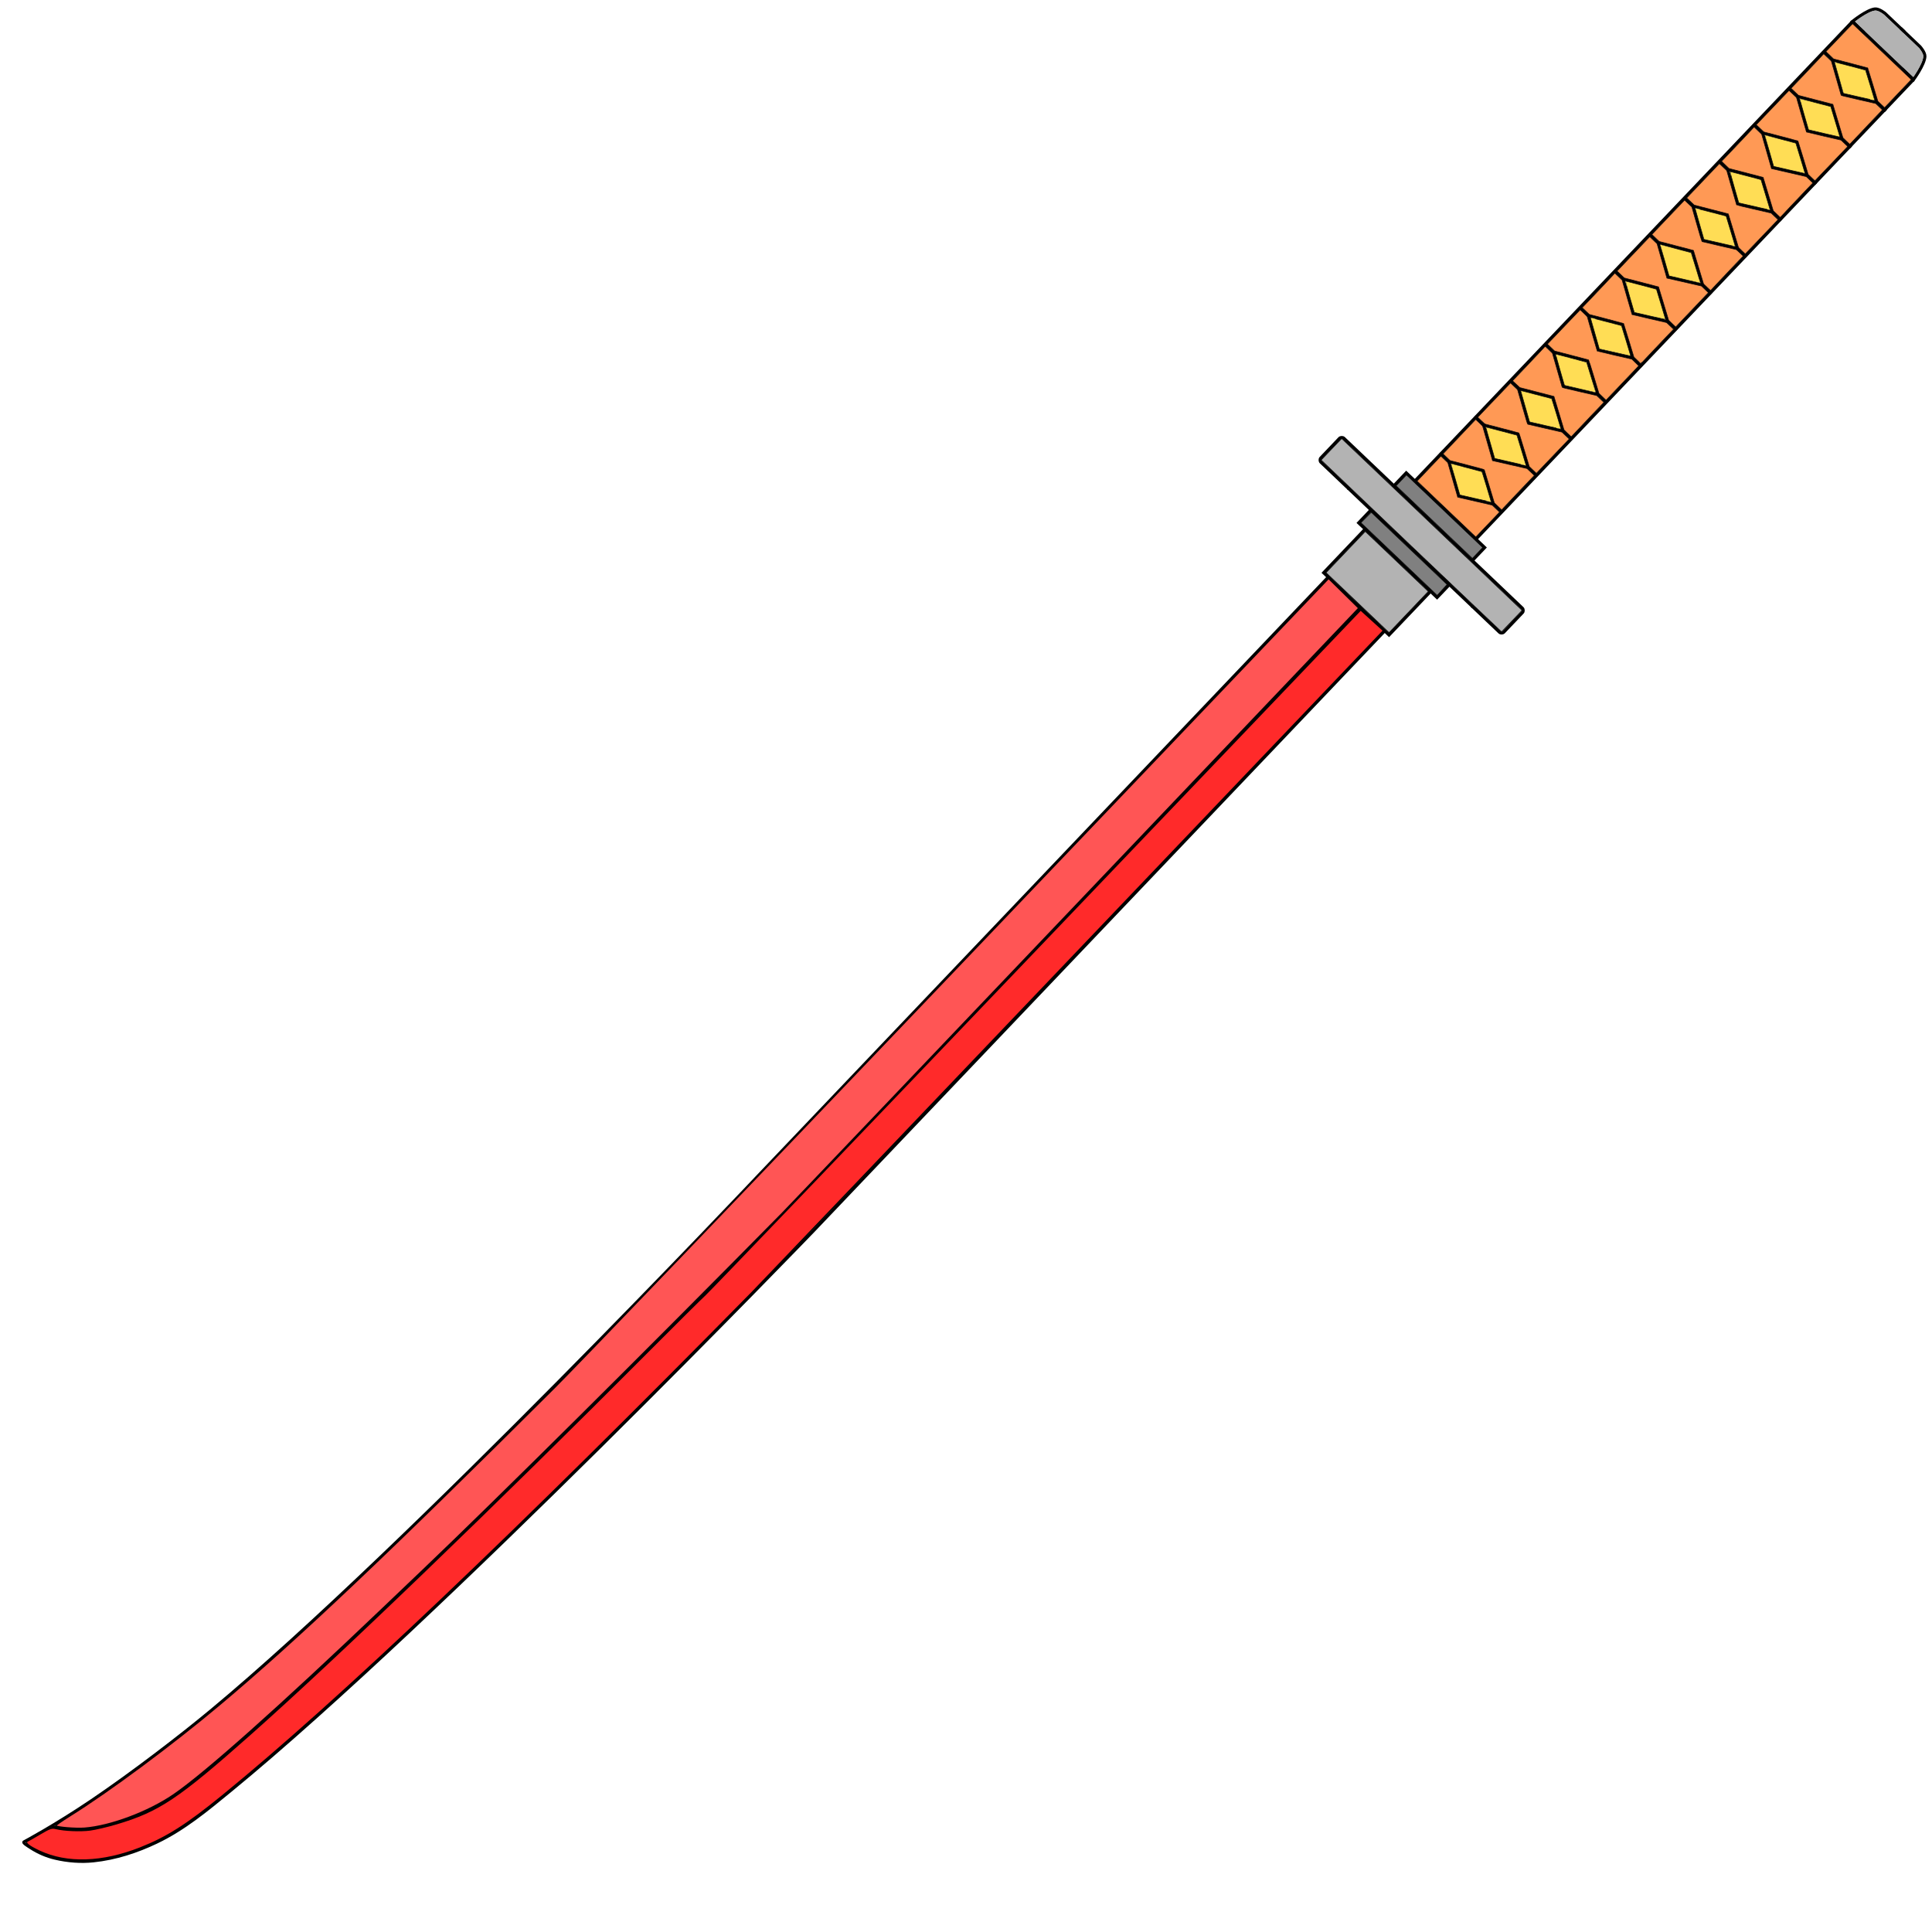 <?xml version="1.0" encoding="UTF-8" standalone="no"?>
<svg
   xmlns:osb="http://www.openswatchbook.org/uri/2009/osb"
   xmlns:dc="http://purl.org/dc/elements/1.1/"
   xmlns:cc="http://creativecommons.org/ns#"
   xmlns:rdf="http://www.w3.org/1999/02/22-rdf-syntax-ns#"
   xmlns:svg="http://www.w3.org/2000/svg"
   xmlns="http://www.w3.org/2000/svg"
   xmlns:sodipodi="http://sodipodi.sourceforge.net/DTD/sodipodi-0.dtd"
   xmlns:inkscape="http://www.inkscape.org/namespaces/inkscape"
   version="1.1"
   id="svg4206"
   viewBox="0 0 256 256"
   sodipodi:docname="katana_unsheathed.svg"
   inkscape:version="0.92.3 (2405546, 2018-03-11)"
   enable-background="new">
  <sodipodi:namedview
     pagecolor="#ffffff"
     bordercolor="#666666"
     borderopacity="1"
     objecttolerance="10"
     gridtolerance="10"
     guidetolerance="10"
     inkscape:pageopacity="0"
     inkscape:pageshadow="2"
     inkscape:window-width="1920"
     inkscape:window-height="1017"
     id="namedview58"
     showgrid="false"
     inkscape:zoom="1.7555754"
     inkscape:cx="138.25853"
     inkscape:cy="135.52668"
     inkscape:window-x="-8"
     inkscape:window-y="-8"
     inkscape:window-maximized="1"
     inkscape:current-layer="layer1"
     inkscape:snap-global="true"
     showguides="false" />
  <style
     id="style3">
    svg { cursor: default; }
  </style>
  <defs
     id="defs4208">
    <linearGradient
       id="linearGradient6402"
       osb:paint="solid">
      <stop
         style="stop-color:#ff7f2a;stop-opacity:1;"
         offset="0"
         id="stop6400" />
    </linearGradient>
    <linearGradient
       id="linearGradient836"
       osb:paint="solid">
      <stop
         style="stop-color:#000000;stop-opacity:1;"
         offset="0"
         id="stop834" />
    </linearGradient>
    <inkscape:path-effect
       effect="powerstroke"
       id="path-effect907"
       is_visible="true"
       offset_points="0.558,0.324"
       sort_points="true"
       interpolator_type="CubicBezierJohan"
       interpolator_beta="0.2"
       start_linecap_type="zerowidth"
       linejoin_type="extrp_arc"
       miter_limit="4"
       end_linecap_type="zerowidth" />
    <inkscape:path-effect
       effect="powerstroke"
       id="path-effect903"
       is_visible="true"
       offset_points="0.368,0.404"
       sort_points="true"
       interpolator_type="CubicBezierJohan"
       interpolator_beta="0.2"
       start_linecap_type="zerowidth"
       linejoin_type="extrp_arc"
       miter_limit="4"
       end_linecap_type="zerowidth" />
    <inkscape:path-effect
       effect="powerstroke"
       id="path-effect880"
       is_visible="true"
       offset_points="0.439,0.47"
       sort_points="true"
       interpolator_type="CubicBezierJohan"
       interpolator_beta="0.2"
       start_linecap_type="zerowidth"
       linejoin_type="extrp_arc"
       miter_limit="4"
       end_linecap_type="zerowidth" />
    <inkscape:path-effect
       effect="powerstroke"
       id="path-effect876"
       is_visible="true"
       offset_points="0.313,0.325"
       sort_points="true"
       interpolator_type="CubicBezierJohan"
       interpolator_beta="0.2"
       start_linecap_type="zerowidth"
       linejoin_type="extrp_arc"
       miter_limit="4"
       end_linecap_type="zerowidth" />
    <inkscape:path-effect
       effect="powerstroke"
       id="path-effect872"
       is_visible="true"
       offset_points="0.48,0.615"
       sort_points="true"
       interpolator_type="CubicBezierJohan"
       interpolator_beta="0.2"
       start_linecap_type="zerowidth"
       linejoin_type="extrp_arc"
       miter_limit="4"
       end_linecap_type="zerowidth" />
    <inkscape:path-effect
       effect="powerstroke"
       id="path-effect868"
       is_visible="true"
       offset_points="0.225,0.725"
       sort_points="true"
       interpolator_type="CubicBezierJohan"
       interpolator_beta="0.2"
       start_linecap_type="zerowidth"
       linejoin_type="extrp_arc"
       miter_limit="4"
       end_linecap_type="zerowidth" />
    <inkscape:path-effect
       effect="powerstroke"
       id="path-effect880-1"
       is_visible="true"
       offset_points="0.438,0.298"
       sort_points="true"
       interpolator_type="CubicBezierJohan"
       interpolator_beta="0.2"
       start_linecap_type="zerowidth"
       linejoin_type="extrp_arc"
       miter_limit="4"
       end_linecap_type="zerowidth" />
  </defs>
  <g
     inkscape:groupmode="layer"
     id="layer3"
     inkscape:label="Layer 2"
     style="display:inline">
    <path
       style="display:inline;opacity:1;vector-effect:none;fill:none;fill-opacity:1;stroke:#000000;stroke-width:0.415;stroke-linecap:butt;stroke-linejoin:miter;stroke-miterlimit:4;stroke-dasharray:none;stroke-dashoffset:0;stroke-opacity:1"
       d="m 245.359,2.736 8.267,7.872"
       id="path838-5-3"
       inkscape:connector-curvature="0"
       sodipodi:nodetypes="cc" />
    <path
       style="display:inline;opacity:1;vector-effect:none;fill:none;fill-opacity:1;stroke:#000000;stroke-width:0.415;stroke-linecap:butt;stroke-linejoin:miter;stroke-miterlimit:4;stroke-dasharray:none;stroke-dashoffset:0;stroke-opacity:1"
       d="m 245.472,2.844 -57.993,60.906 8.079,7.692 57.993,-60.906"
       id="path840-2-4"
       inkscape:connector-curvature="0"
       sodipodi:nodetypes="cccc" />
    <path
       style="display:inline;opacity:1;vector-effect:none;fill:none;fill-opacity:1;stroke:#000000;stroke-width:0.415;stroke-linecap:butt;stroke-linejoin:miter;stroke-miterlimit:4;stroke-dasharray:none;stroke-dashoffset:0;stroke-opacity:1"
       d="M 246.992,4.291 245.472,2.844 c 0,0 1.899,-1.545 2.972,-1.653 0.543,-0.054 1.321,0.581 1.321,0.581 l 2.57,2.446"
       id="path817-7-1-0"
       inkscape:connector-curvature="0"
       sodipodi:nodetypes="ccscc" />
    <path
       style="display:inline;opacity:1;vector-effect:none;fill:none;fill-opacity:1;stroke:#000000;stroke-width:0.415;stroke-linecap:butt;stroke-linejoin:miter;stroke-miterlimit:4;stroke-dasharray:none;stroke-dashoffset:0;stroke-opacity:1"
       d="m 195.557,71.442 1.166,1.111 -1.641,1.723 -10.39,-9.893 1.642,-1.724 1.145,1.091"
       id="path1134-2-3"
       inkscape:connector-curvature="0"
       sodipodi:nodetypes="cccccc" />
    <path
       style="display:inline;opacity:1;vector-effect:none;fill:none;fill-opacity:1;stroke:#000000;stroke-width:0.415;stroke-linecap:butt;stroke-linejoin:miter;stroke-miterlimit:4;stroke-dasharray:none;stroke-dashoffset:0;stroke-opacity:1"
       d="m 195.086,74.279 6.636,6.318 c 0.135,0.128 0.143,0.423 0.014,0.558 l -2.485,2.61 c -0.126,0.133 -0.416,0.14 -0.549,0.014 l -3.676,-3.501"
       id="path1136-0-2"
       inkscape:connector-curvature="0"
       sodipodi:nodetypes="cssssc" />
    <path
       style="display:inline;opacity:1;vector-effect:none;fill:none;fill-opacity:1;stroke:#000000;stroke-width:0.415;stroke-linecap:butt;stroke-linejoin:miter;stroke-miterlimit:4;stroke-dasharray:none;stroke-dashoffset:0;stroke-opacity:1"
       d="m 184.724,64.413 -6.664,-6.345 c -0.135,-0.128 -0.429,-0.122 -0.558,0.013 l -2.486,2.61 c -0.127,0.132 -0.119,0.423 0.013,0.549 l 3.706,3.528"
       id="path1136-1-7-1"
       inkscape:connector-curvature="0"
       sodipodi:nodetypes="cssssc" />
    <path
       style="display:inline;opacity:1;vector-effect:none;fill:none;fill-opacity:1;stroke:#000000;stroke-width:0.415;stroke-linecap:butt;stroke-linejoin:miter;stroke-miterlimit:4;stroke-dasharray:none;stroke-dashoffset:0;stroke-opacity:1"
       d="M 195.184,80.43 178.623,64.661"
       id="path1153-3-9"
       inkscape:connector-curvature="0"
       sodipodi:nodetypes="cc" />
    <path
       style="display:inline;opacity:1;vector-effect:none;fill:none;fill-opacity:1;stroke:#000000;stroke-width:0.416;stroke-linecap:butt;stroke-linejoin:miter;stroke-miterlimit:4;stroke-dasharray:none;stroke-dashoffset:0;stroke-opacity:1"
       d="m 190.881,76.332 1.172,1.116 -1.635,1.716 -10.379,-9.883 1.635,-1.717 1.115,1.063"
       id="path1134-5-7-2"
       inkscape:connector-curvature="0"
       sodipodi:nodetypes="cccccc" />
    <path
       style="display:inline;opacity:1;vector-effect:none;fill:none;fill-opacity:1;stroke:#000000;stroke-width:0.415;stroke-linecap:butt;stroke-linejoin:miter;stroke-miterlimit:4;stroke-dasharray:none;stroke-dashoffset:0;stroke-opacity:1"
       d="m 180.88,70.132 -5.483,5.759 8.656,8.242 5.524,-5.801"
       id="path1478-5"
       inkscape:connector-curvature="0"
       sodipodi:nodetypes="cccc" />
    <path
       style="display:inline;opacity:1;vector-effect:none;fill:none;fill-opacity:1;stroke:#000000;stroke-width:0.377;stroke-linecap:butt;stroke-linejoin:miter;stroke-miterlimit:4;stroke-dasharray:none;stroke-dashoffset:0;stroke-opacity:1"
       d="m 175.904,76.556 -75.427,79.215 c 0,0 -46.457,49.255 -72.517,70.892 -4.052,3.365 -10.423,8.262 -15.8,11.897 -4.899,3.313 -8.957,5.472 -8.957,5.472 -0.311,0.112 0.524,0.594 0.847,0.806 1.016,0.66 2.113,1.126 3.234,1.39 1.705,0.403 3.447,0.525 5.081,0.356 2.994,-0.309 5.814,-1.25 8.391,-2.481 3.665,-1.75 6.765,-4.346 9.847,-6.874 27.624,-22.663 77.151,-74.091 77.151,-74.091 l 75.66,-79.461"
       id="path1480-2"
       inkscape:connector-curvature="0"
       sodipodi:nodetypes="ccsssssssscc" />
    <path
       style="display:inline;opacity:1;vector-effect:none;fill:none;fill-opacity:1;stroke:#000000;stroke-width:0.377;stroke-linecap:butt;stroke-linejoin:miter;stroke-miterlimit:4;stroke-dasharray:none;stroke-dashoffset:0;stroke-opacity:1"
       d="m 6.888,242.012 c 1.138,0.279 1.692,0.354 2.325,0.4 1.414,0.126 2.898,3.5e-4 4.326,-0.364 2.618,-0.667 5.46,-1.585 7.842,-3.003 3.386,-2.015 6.398,-4.694 9.387,-7.312 26.782,-23.465 76.632,-74.584 76.632,-74.584 l 72.832,-76.49"
       id="path1480-1-7"
       inkscape:connector-curvature="0"
       sodipodi:nodetypes="ccssscc" />
    <path
       style="display:inline;opacity:1;fill:#ff5555;fill-opacity:1;fill-rule:nonzero;stroke:#000000;stroke-width:0.173;stroke-linecap:square;stroke-miterlimit:4;stroke-dasharray:none;stroke-opacity:1"
       d="m 103.794,160.622 c -18.069,18.332 -38.036,38.161 -47.697,47.367 -0.76,0.725 -3.163,3.017 -5.338,5.093 -13.663,13.042 -23.651,21.94 -27.795,24.761 -3.316,2.258 -8.321,4.133 -11.75,4.401 -1.159,0.091 -3.623,-0.109 -3.835,-0.312 -0.053,-0.051 0.792,-0.644 1.876,-1.319 5.171,-3.219 13.5,-9.402 19.857,-14.74 10.236,-8.595 22.326,-20.041 44.322,-41.961 3.199,-3.188 23.268,-24.122 53.855,-56.175 l 48.756,-51.093 1.999,1.969 1.999,1.969 -37.304,39.186 c -20.517,21.552 -38.043,39.936 -38.947,40.853 z"
       id="path1112-3"
       inkscape:connector-curvature="0" />
    <path
       style="display:inline;opacity:1;fill:#ff2a2a;fill-opacity:1;fill-rule:nonzero;stroke:#000000;stroke-width:0.173;stroke-linecap:square;stroke-miterlimit:4;stroke-dasharray:none;stroke-opacity:1"
       d="m 99.758,171.145 c -31.591,32.109 -54.824,54.191 -70.284,66.804 -4.709,3.842 -7.362,5.526 -10.896,6.917 -5.029,1.98 -9.697,2.129 -13.342,0.426 -1.477,-0.69 -2.01,-1.142 -1.585,-1.343 0.162,-0.077 0.93,-0.516 1.708,-0.976 1.226,-0.726 1.495,-0.817 2.018,-0.69 1.141,0.277 3.268,0.368 4.569,0.196 0.717,-0.095 2.269,-0.459 3.45,-0.81 5.657,-1.68 8.172,-3.359 17.742,-11.844 11.433,-10.136 32.529,-30.445 53.206,-51.22 3.163,-3.178 6.378,-6.366 7.145,-7.085 0.767,-0.719 20.612,-21.42 44.101,-46.003 l 42.707,-44.696 1.509,1.37 1.509,1.37 -40.897,42.895 c -22.493,23.593 -41.69,43.702 -42.66,44.688 z"
       id="path1114-2"
       inkscape:connector-curvature="0" />
    <path
       style="display:inline;opacity:1;fill:#808080;fill-opacity:1;fill-rule:nonzero;stroke:#000000;stroke-width:0.087;stroke-linecap:square;stroke-miterlimit:4;stroke-dasharray:none;stroke-opacity:1"
       d="m 185.382,74.079 -5.059,-4.817 0.69,-0.69 0.69,-0.69 5.023,4.783 5.023,4.783 -0.655,0.723 -0.655,0.723 z"
       id="path1128-4"
       inkscape:connector-curvature="0" />
    <path
       style="display:inline;opacity:1;fill:#808080;fill-opacity:1;fill-rule:nonzero;stroke:#000000;stroke-width:0.087;stroke-linecap:square;stroke-miterlimit:4;stroke-dasharray:none;stroke-opacity:1"
       d="m 190.046,69.182 -5.055,-4.813 0.687,-0.722 0.687,-0.722 5.055,4.813 5.055,4.813 -0.687,0.722 -0.687,0.722 z"
       id="path1130-5"
       inkscape:connector-curvature="0" />
    <path
       style="display:inline;opacity:1;fill:#b3b3b3;fill-opacity:1;fill-rule:nonzero;stroke:#000000;stroke-width:0.087;stroke-linecap:square;stroke-miterlimit:4;stroke-dasharray:none;stroke-opacity:1"
       d="m 179.882,79.856 -4.176,-3.976 2.601,-2.731 2.601,-2.731 4.176,3.976 4.176,3.976 -2.601,2.731 -2.601,2.731 z"
       id="path1132-8"
       inkscape:connector-curvature="0" />
    <path
       style="display:inline;opacity:1;fill:#b3b3b3;fill-opacity:1;fill-rule:nonzero;stroke:#000000;stroke-width:0.087;stroke-linecap:square;stroke-miterlimit:4;stroke-dasharray:none;stroke-opacity:1"
       d="m 198.909,83.67 c -1e-5,-1.4e-5 -5.442,-5.138 -11.961,-11.362 l -11.891,-11.353 1.345,-1.413 1.377,-1.435 11.964,11.391 11.944,11.378 -1.355,1.424 -1.368,1.421 z"
       id="path1134-9"
       inkscape:connector-curvature="0"
       sodipodi:nodetypes="cccccccccc" />
    <path
       style="display:inline;opacity:1;vector-effect:none;fill:none;fill-opacity:1;stroke:#000000;stroke-width:0.415;stroke-linecap:butt;stroke-linejoin:miter;stroke-miterlimit:4;stroke-dasharray:none;stroke-dashoffset:0;stroke-opacity:1"
       d="m 252.03,9.088 1.52,1.448 c 0,0 1.451,-1.972 1.506,-3.05 0.028,-0.545 -0.645,-1.291 -0.645,-1.291 l -2.57,-2.446"
       id="path817-7-1-0-5"
       inkscape:connector-curvature="0"
       sodipodi:nodetypes="ccscc" />
    <path
       style="opacity:1;fill:#b3b3b3;fill-opacity:1;fill-rule:nonzero;stroke:#000000;stroke-width:0.006;stroke-linecap:square;stroke-miterlimit:4;stroke-dasharray:none;stroke-opacity:1"
       d="m 252.159,8.929 c -1.386,-1.304 -6.359,-6.054 -6.36,-6.074 -5.4e-4,-0.015 0.249,-0.199 0.57,-0.423 0.913,-0.636 1.694,-1.017 2.121,-1.035 0.182,-0.008 0.388,0.061 0.686,0.227 0.37,0.207 0.234,0.084 2.83,2.562 l 2.339,2.233 0.121,0.173 c 0.207,0.295 0.349,0.585 0.38,0.777 0.028,0.176 -0.076,0.59 -0.249,0.994 -0.202,0.47 -0.638,1.227 -1.051,1.825 l -0.02,0.027 z"
       id="path1653"
       inkscape:connector-curvature="0" />
    <path
       style="display:inline;opacity:1;vector-effect:none;fill:none;fill-opacity:1;stroke:#000000;stroke-width:0.41;stroke-linecap:butt;stroke-linejoin:miter;stroke-miterlimit:4;stroke-dasharray:none;stroke-dashoffset:0;stroke-opacity:1"
       d="m 438.812,147.5 -0.004,-1.895 -1.183,-2.853 -10e-4,-0.756 1.147,-2.794"
       id="path842-9-5-9"
       inkscape:connector-curvature="0" />
    <path
       style="display:inline;opacity:1;vector-effect:none;fill:none;fill-opacity:1;stroke:#000000;stroke-width:0.41;stroke-linecap:butt;stroke-linejoin:miter;stroke-miterlimit:4;stroke-dasharray:none;stroke-dashoffset:0;stroke-opacity:1"
       d="m 438.766,136.487 0.005,2.715 1.183,2.854 10e-4,0.756 -1.147,2.794"
       id="path842-3-2-4-1"
       inkscape:connector-curvature="0"
       sodipodi:nodetypes="ccccc" />
    <path
       style="display:inline;opacity:1;vector-effect:none;fill:none;fill-opacity:1;stroke:#000000;stroke-width:0.41;stroke-linecap:butt;stroke-linejoin:miter;stroke-miterlimit:4;stroke-dasharray:none;stroke-dashoffset:0;stroke-opacity:1"
       d="m 434.48,147.457 -0.004,-1.895 -1.184,-2.854 -0.001,-0.756 1.147,-2.794"
       id="path842-5-9-7-5"
       inkscape:connector-curvature="0" />
    <path
       style="display:inline;opacity:1;vector-effect:none;fill:none;fill-opacity:1;stroke:#000000;stroke-width:0.41;stroke-linecap:butt;stroke-linejoin:miter;stroke-miterlimit:4;stroke-dasharray:none;stroke-dashoffset:0;stroke-opacity:1"
       d="m 434.433,136.444 0.005,2.715 1.184,2.853 10e-4,0.756 -1.147,2.794"
       id="path842-3-3-5-2-7"
       inkscape:connector-curvature="0"
       sodipodi:nodetypes="ccccc" />
    <path
       style="display:inline;opacity:1;vector-effect:none;fill:none;fill-opacity:1;stroke:#000000;stroke-width:0.41;stroke-linecap:butt;stroke-linejoin:miter;stroke-miterlimit:4;stroke-dasharray:none;stroke-dashoffset:0;stroke-opacity:1"
       d="m 430.163,147.536 -0.004,-1.895 -1.184,-2.854 -10e-4,-0.756 1.147,-2.794"
       id="path842-8-9-8-2"
       inkscape:connector-curvature="0" />
    <path
       style="display:inline;opacity:1;vector-effect:none;fill:none;fill-opacity:1;stroke:#000000;stroke-width:0.41;stroke-linecap:butt;stroke-linejoin:miter;stroke-miterlimit:4;stroke-dasharray:none;stroke-dashoffset:0;stroke-opacity:1"
       d="m 430.116,136.523 0.005,2.715 1.184,2.854 0.001,0.756 -1.147,2.794"
       id="path842-3-5-4-8-2"
       inkscape:connector-curvature="0"
       sodipodi:nodetypes="ccccc" />
    <path
       style="display:inline;opacity:1;vector-effect:none;fill:none;fill-opacity:1;stroke:#000000;stroke-width:0.41;stroke-linecap:butt;stroke-linejoin:miter;stroke-miterlimit:4;stroke-dasharray:none;stroke-dashoffset:0;stroke-opacity:1"
       d="m 425.829,147.493 -0.004,-1.895 -1.183,-2.854 -10e-4,-0.756 1.147,-2.794"
       id="path842-5-4-22-8-0"
       inkscape:connector-curvature="0" />
    <path
       style="display:inline;opacity:1;vector-effect:none;fill:none;fill-opacity:1;stroke:#000000;stroke-width:0.41;stroke-linecap:butt;stroke-linejoin:miter;stroke-miterlimit:4;stroke-dasharray:none;stroke-dashoffset:0;stroke-opacity:1"
       d="m 425.784,136.48 0.005,2.715 1.183,2.854 10e-4,0.756 -1.147,2.794"
       id="path842-3-3-1-0-3-1"
       inkscape:connector-curvature="0"
       sodipodi:nodetypes="ccccc" />
    <path
       style="display:inline;opacity:1;vector-effect:none;fill:none;fill-opacity:1;stroke:#000000;stroke-width:0.41;stroke-linecap:butt;stroke-linejoin:miter;stroke-miterlimit:4;stroke-dasharray:none;stroke-dashoffset:0;stroke-opacity:1"
       d="m 421.504,147.44 -0.004,-1.895 -1.183,-2.854 -0.001,-0.756 1.147,-2.794"
       id="path842-0-24-8-0"
       inkscape:connector-curvature="0" />
    <path
       style="display:inline;opacity:1;vector-effect:none;fill:none;fill-opacity:1;stroke:#000000;stroke-width:0.41;stroke-linecap:butt;stroke-linejoin:miter;stroke-miterlimit:4;stroke-dasharray:none;stroke-dashoffset:0;stroke-opacity:1"
       d="m 421.458,136.427 0.005,2.715 1.183,2.854 10e-4,0.756 -1.147,2.794"
       id="path842-3-50-2-4-6"
       inkscape:connector-curvature="0"
       sodipodi:nodetypes="ccccc" />
    <path
       style="display:inline;opacity:1;vector-effect:none;fill:none;fill-opacity:1;stroke:#000000;stroke-width:0.41;stroke-linecap:butt;stroke-linejoin:miter;stroke-miterlimit:4;stroke-dasharray:none;stroke-dashoffset:0;stroke-opacity:1"
       d="m 417.172,147.397 -0.004,-1.895 -1.184,-2.854 -0.001,-0.756 1.147,-2.794"
       id="path842-5-7-15-6-9"
       inkscape:connector-curvature="0" />
    <path
       style="display:inline;opacity:1;vector-effect:none;fill:none;fill-opacity:1;stroke:#000000;stroke-width:0.41;stroke-linecap:butt;stroke-linejoin:miter;stroke-miterlimit:4;stroke-dasharray:none;stroke-dashoffset:0;stroke-opacity:1"
       d="m 417.125,136.384 0.005,2.715 1.184,2.854 10e-4,0.756 -1.147,2.794"
       id="path842-3-3-0-2-2-3"
       inkscape:connector-curvature="0"
       sodipodi:nodetypes="ccccc" />
    <path
       style="display:inline;opacity:1;vector-effect:none;fill:none;fill-opacity:1;stroke:#000000;stroke-width:0.41;stroke-linecap:butt;stroke-linejoin:miter;stroke-miterlimit:4;stroke-dasharray:none;stroke-dashoffset:0;stroke-opacity:1"
       d="m 412.854,147.476 -0.004,-1.895 -1.184,-2.854 -10e-4,-0.756 1.147,-2.794"
       id="path842-8-3-8-9-3"
       inkscape:connector-curvature="0" />
    <path
       style="display:inline;opacity:1;vector-effect:none;fill:none;fill-opacity:1;stroke:#000000;stroke-width:0.41;stroke-linecap:butt;stroke-linejoin:miter;stroke-miterlimit:4;stroke-dasharray:none;stroke-dashoffset:0;stroke-opacity:1"
       d="m 412.808,136.463 0.005,2.715 1.184,2.854 0.001,0.756 -1.147,2.794"
       id="path842-3-5-1-9-7-8"
       inkscape:connector-curvature="0"
       sodipodi:nodetypes="ccccc" />
    <path
       style="display:inline;opacity:1;vector-effect:none;fill:none;fill-opacity:1;stroke:#000000;stroke-width:0.41;stroke-linecap:butt;stroke-linejoin:miter;stroke-miterlimit:4;stroke-dasharray:none;stroke-dashoffset:0;stroke-opacity:1"
       d="m 408.521,147.433 -0.004,-1.895 -1.183,-2.853 -10e-4,-0.756 1.147,-2.794"
       id="path842-5-4-5-9-8-3"
       inkscape:connector-curvature="0" />
    <path
       style="display:inline;opacity:1;vector-effect:none;fill:none;fill-opacity:1;stroke:#000000;stroke-width:0.41;stroke-linecap:butt;stroke-linejoin:miter;stroke-miterlimit:4;stroke-dasharray:none;stroke-dashoffset:0;stroke-opacity:1"
       d="m 408.475,136.42 0.005,2.715 1.183,2.854 0.001,0.756 -1.147,2.794"
       id="path842-3-3-1-9-5-0-9"
       inkscape:connector-curvature="0"
       sodipodi:nodetypes="ccccc" />
    <path
       style="display:inline;opacity:1;vector-effect:none;fill:none;fill-opacity:1;stroke:#000000;stroke-width:0.41;stroke-linecap:butt;stroke-linejoin:miter;stroke-miterlimit:4;stroke-dasharray:none;stroke-dashoffset:0;stroke-opacity:1"
       d="m 404.187,147.436 -0.004,-1.895 -1.184,-2.853 -10e-4,-0.756 1.147,-2.794"
       id="path842-6-7-1-3"
       inkscape:connector-curvature="0" />
    <path
       style="display:inline;opacity:1;vector-effect:none;fill:none;fill-opacity:1;stroke:#000000;stroke-width:0.41;stroke-linecap:butt;stroke-linejoin:miter;stroke-miterlimit:4;stroke-dasharray:none;stroke-dashoffset:0;stroke-opacity:1"
       d="m 404.14,136.423 0.005,2.715 1.184,2.854 0.001,0.756 -1.147,2.794"
       id="path842-3-6-4-7-3"
       inkscape:connector-curvature="0"
       sodipodi:nodetypes="ccccc" />
    <path
       style="display:inline;opacity:1;vector-effect:none;fill:none;fill-opacity:1;stroke:#000000;stroke-width:0.41;stroke-linecap:butt;stroke-linejoin:miter;stroke-miterlimit:4;stroke-dasharray:none;stroke-dashoffset:0;stroke-opacity:1"
       d="m 399.854,147.393 -0.004,-1.895 -1.183,-2.854 -0.001,-0.756 1.147,-2.794"
       id="path842-5-77-2-3-0"
       inkscape:connector-curvature="0" />
    <path
       style="display:inline;opacity:1;vector-effect:none;fill:none;fill-opacity:1;stroke:#000000;stroke-width:0.41;stroke-linecap:butt;stroke-linejoin:miter;stroke-miterlimit:4;stroke-dasharray:none;stroke-dashoffset:0;stroke-opacity:1"
       d="m 399.808,136.38 0.005,2.715 1.183,2.853 10e-4,0.756 -1.147,2.794"
       id="path842-3-3-12-6-0-0"
       inkscape:connector-curvature="0"
       sodipodi:nodetypes="ccccc" />
    <path
       style="display:inline;opacity:1;vector-effect:none;fill:none;fill-opacity:1;stroke:#000000;stroke-width:0.41;stroke-linecap:butt;stroke-linejoin:miter;stroke-miterlimit:4;stroke-dasharray:none;stroke-dashoffset:0;stroke-opacity:1"
       d="m 395.537,147.472 -0.004,-1.895 -1.183,-2.854 -0.001,-0.755 1.147,-2.794"
       id="path842-8-5-1-4-5"
       inkscape:connector-curvature="0" />
    <path
       style="display:inline;opacity:1;vector-effect:none;fill:none;fill-opacity:1;stroke:#000000;stroke-width:0.41;stroke-linecap:butt;stroke-linejoin:miter;stroke-miterlimit:4;stroke-dasharray:none;stroke-dashoffset:0;stroke-opacity:1"
       d="m 395.491,136.459 0.005,2.715 1.184,2.854 0.001,0.755 -1.148,2.794"
       id="path842-3-5-6-2-3-2"
       inkscape:connector-curvature="0"
       sodipodi:nodetypes="ccccc" />
    <path
       style="display:inline;opacity:1;vector-effect:none;fill:none;fill-opacity:1;stroke:#000000;stroke-width:0.41;stroke-linecap:butt;stroke-linejoin:miter;stroke-miterlimit:4;stroke-dasharray:none;stroke-dashoffset:0;stroke-opacity:1"
       d="m 391.205,147.429 -0.004,-1.895 -1.183,-2.854 -0.001,-0.756 1.147,-2.794"
       id="path842-5-4-2-2-3-6"
       inkscape:connector-curvature="0" />
    <path
       style="display:inline;opacity:1;vector-effect:none;fill:none;fill-opacity:1;stroke:#000000;stroke-width:0.41;stroke-linecap:butt;stroke-linejoin:miter;stroke-miterlimit:4;stroke-dasharray:none;stroke-dashoffset:0;stroke-opacity:1"
       d="m 391.159,136.416 0.005,2.715 1.183,2.854 0.001,0.756 -1.147,2.794"
       id="path842-3-3-1-5-2-3-4"
       inkscape:connector-curvature="0"
       sodipodi:nodetypes="ccccc" />
    <path
       style="display:inline;opacity:1;vector-effect:none;fill:none;fill-opacity:1;stroke:#000000;stroke-width:0.41;stroke-linecap:butt;stroke-linejoin:miter;stroke-miterlimit:4;stroke-dasharray:none;stroke-dashoffset:0;stroke-opacity:1"
       d="m 386.879,147.376 -0.004,-1.895 -1.184,-2.854 -0.001,-0.756 1.147,-2.794"
       id="path842-0-2-9-1-4"
       inkscape:connector-curvature="0" />
    <path
       style="display:inline;opacity:1;vector-effect:none;fill:none;fill-opacity:1;stroke:#000000;stroke-width:0.41;stroke-linecap:butt;stroke-linejoin:miter;stroke-miterlimit:4;stroke-dasharray:none;stroke-dashoffset:0;stroke-opacity:1"
       d="m 386.832,136.362 0.005,2.715 1.184,2.854 10e-4,0.756 -1.147,2.794"
       id="path842-3-50-0-7-2-5"
       inkscape:connector-curvature="0"
       sodipodi:nodetypes="ccccc" />
    <path
       style="display:inline;opacity:1;vector-effect:none;fill:none;fill-opacity:1;stroke:#000000;stroke-width:0.41;stroke-linecap:butt;stroke-linejoin:miter;stroke-miterlimit:4;stroke-dasharray:none;stroke-dashoffset:0;stroke-opacity:1"
       d="m 382.547,147.586 -0.004,-2.149 -1.183,-2.854 -10e-4,-0.755 1.147,-2.794"
       id="path842-5-7-1-3-3-1"
       inkscape:connector-curvature="0"
       sodipodi:nodetypes="ccccc" />
    <path
       style="display:inline;opacity:1;vector-effect:none;fill:none;fill-opacity:1;stroke:#000000;stroke-width:0.41;stroke-linecap:butt;stroke-linejoin:miter;stroke-miterlimit:4;stroke-dasharray:none;stroke-dashoffset:0;stroke-opacity:1"
       d="m 382.501,136.501 0.005,2.534 1.183,2.854 10e-4,0.755 -1.147,2.794"
       id="path842-3-3-0-3-0-2-3"
       inkscape:connector-curvature="0"
       sodipodi:nodetypes="ccccc" />
    <path
       style="display:inline;opacity:1;vector-effect:none;fill:none;fill-opacity:1;stroke:#000000;stroke-width:0.41;stroke-linecap:butt;stroke-linejoin:miter;stroke-miterlimit:4;stroke-dasharray:none;stroke-dashoffset:0;stroke-opacity:1"
       d="m 378.229,147.412 -0.004,-1.895 -1.183,-2.854 -0.001,-0.756 1.147,-2.794"
       id="path842-8-3-2-0-9-0"
       inkscape:connector-curvature="0" />
    <path
       style="display:inline;opacity:1;vector-effect:none;fill:none;fill-opacity:1;stroke:#000000;stroke-width:0.41;stroke-linecap:butt;stroke-linejoin:miter;stroke-miterlimit:4;stroke-dasharray:none;stroke-dashoffset:0;stroke-opacity:1"
       d="m 378.183,136.398 0.005,2.715 1.184,2.854 10e-4,0.756 -1.148,2.794"
       id="path842-3-5-1-7-5-2-2"
       inkscape:connector-curvature="0"
       sodipodi:nodetypes="ccccc" />
    <path
       style="display:inline;opacity:1;vector-effect:none;fill:none;fill-opacity:1;stroke:#000000;stroke-width:0.41;stroke-linecap:butt;stroke-linejoin:miter;stroke-miterlimit:4;stroke-dasharray:none;stroke-dashoffset:0;stroke-opacity:1"
       d="m 373.897,147.638 -0.004,-2.164 -1.183,-2.853 -10e-4,-0.756 1.147,-2.794"
       id="path842-5-4-5-1-8-3-0"
       inkscape:connector-curvature="0"
       sodipodi:nodetypes="ccccc" />
    <path
       style="display:inline;opacity:1;vector-effect:none;fill:none;fill-opacity:1;stroke:#000000;stroke-width:0.41;stroke-linecap:butt;stroke-linejoin:miter;stroke-miterlimit:4;stroke-dasharray:none;stroke-dashoffset:0;stroke-opacity:1"
       d="m 373.851,136.476 0.005,2.594 1.183,2.854 10e-4,0.756 -1.147,2.794"
       id="path842-3-3-1-9-4-0-9-6"
       inkscape:connector-curvature="0"
       sodipodi:nodetypes="ccccc" />
    <path
       style="display:inline;opacity:1;vector-effect:none;fill:none;fill-opacity:1;stroke:#000000;stroke-width:0.41;stroke-linecap:butt;stroke-linejoin:miter;stroke-miterlimit:4;stroke-dasharray:none;stroke-dashoffset:0;stroke-opacity:1"
       d="m 369.566,147.439 -0.004,-1.895 -1.184,-2.854 -10e-4,-0.756 1.147,-2.794"
       id="path842-8-3-2-7-7-4-4"
       inkscape:connector-curvature="0" />
    <path
       style="display:inline;opacity:1;vector-effect:none;fill:none;fill-opacity:1;stroke:#000000;stroke-width:0.41;stroke-linecap:butt;stroke-linejoin:miter;stroke-miterlimit:4;stroke-dasharray:none;stroke-dashoffset:0;stroke-opacity:1"
       d="m 369.519,136.425 0.005,2.715 1.184,2.854 0.001,0.756 -1.147,2.794"
       id="path842-3-5-1-7-1-7-6-5"
       inkscape:connector-curvature="0"
       sodipodi:nodetypes="ccccc" />
    <path
       style="display:inline;opacity:1;vector-effect:none;fill:none;fill-opacity:1;stroke:#000000;stroke-width:0.41;stroke-linecap:butt;stroke-linejoin:miter;stroke-miterlimit:4;stroke-dasharray:none;stroke-dashoffset:0;stroke-opacity:1"
       d="m 365.233,147.549 -0.004,-2.049 -1.183,-2.854 -10e-4,-0.756 1.147,-2.794"
       id="path842-5-4-5-1-1-3-4-3"
       inkscape:connector-curvature="0"
       sodipodi:nodetypes="ccccc" />
    <path
       style="display:inline;opacity:1;vector-effect:none;fill:none;fill-opacity:1;stroke:#000000;stroke-width:0.41;stroke-linecap:butt;stroke-linejoin:miter;stroke-miterlimit:4;stroke-dasharray:none;stroke-dashoffset:0;stroke-opacity:1"
       d="m 365.187,136.549 0.005,2.548 1.183,2.854 10e-4,0.756 -1.147,2.794"
       id="path842-3-3-1-9-4-2-5-3-5"
       inkscape:connector-curvature="0"
       sodipodi:nodetypes="ccccc" />
    <path
       style="opacity:1;vector-effect:none;fill:none;fill-opacity:1;stroke:#000000;stroke-width:0.4;stroke-linecap:square;stroke-linejoin:miter;stroke-miterlimit:4;stroke-dasharray:none;stroke-dashoffset:0;stroke-opacity:1"
       d="m 265.875,92.875 -4.054,6.795 4.059,6.948 3.849,-6.952 z"
       id="path1061"
       inkscape:connector-curvature="0"
       sodipodi:nodetypes="ccccc" />
    <path
       style="display:inline;opacity:1;vector-effect:none;fill:none;fill-opacity:1;stroke:#000000;stroke-width:0.363;stroke-linecap:square;stroke-linejoin:miter;stroke-miterlimit:4;stroke-dasharray:none;stroke-dashoffset:0;stroke-opacity:1"
       d="m 191.988,61.167 1.306,4.566 4.575,1.05 -1.344,-4.434 z"
       id="path1061-0"
       inkscape:connector-curvature="0"
       sodipodi:nodetypes="ccccc" />
    <path
       style="opacity:1;vector-effect:none;fill:none;fill-opacity:1;stroke:#000000;stroke-width:0.405;stroke-linecap:square;stroke-linejoin:miter;stroke-miterlimit:4;stroke-dasharray:none;stroke-dashoffset:0;stroke-opacity:1"
       d="M 191.988,61.167 190.941,60.165"
       id="path1197"
       inkscape:connector-curvature="0" />
    <path
       style="display:inline;opacity:1;vector-effect:none;fill:none;fill-opacity:1;stroke:#000000;stroke-width:0.405;stroke-linecap:square;stroke-linejoin:miter;stroke-miterlimit:4;stroke-dasharray:none;stroke-dashoffset:0;stroke-opacity:1"
       d="m 198.917,67.784 -1.048,-1.001"
       id="path1197-6"
       inkscape:connector-curvature="0" />
    <path
       style="display:inline;opacity:1;vector-effect:none;fill:none;fill-opacity:1;stroke:#000000;stroke-width:0.363;stroke-linecap:square;stroke-linejoin:miter;stroke-miterlimit:4;stroke-dasharray:none;stroke-dashoffset:0;stroke-opacity:1"
       d="m 196.608,56.329 1.306,4.566 4.575,1.05 -1.344,-4.434 z"
       id="path1061-0-7"
       inkscape:connector-curvature="0"
       sodipodi:nodetypes="ccccc" />
    <path
       style="display:inline;opacity:1;vector-effect:none;fill:none;fill-opacity:1;stroke:#000000;stroke-width:0.405;stroke-linecap:square;stroke-linejoin:miter;stroke-miterlimit:4;stroke-dasharray:none;stroke-dashoffset:0;stroke-opacity:1"
       d="m 196.608,56.329 -1.048,-1.001"
       id="path1197-7"
       inkscape:connector-curvature="0" />
    <path
       style="display:inline;opacity:1;vector-effect:none;fill:none;fill-opacity:1;stroke:#000000;stroke-width:0.405;stroke-linecap:square;stroke-linejoin:miter;stroke-miterlimit:4;stroke-dasharray:none;stroke-dashoffset:0;stroke-opacity:1"
       d="m 203.537,62.947 -1.048,-1.001"
       id="path1197-6-6"
       inkscape:connector-curvature="0" />
    <path
       style="display:inline;opacity:1;vector-effect:none;fill:none;fill-opacity:1;stroke:#000000;stroke-width:0.363;stroke-linecap:square;stroke-linejoin:miter;stroke-miterlimit:4;stroke-dasharray:none;stroke-dashoffset:0;stroke-opacity:1"
       d="m 201.228,51.492 1.306,4.566 4.575,1.05 -1.344,-4.434 z"
       id="path1061-0-9"
       inkscape:connector-curvature="0"
       sodipodi:nodetypes="ccccc" />
    <path
       style="display:inline;opacity:1;vector-effect:none;fill:none;fill-opacity:1;stroke:#000000;stroke-width:0.405;stroke-linecap:square;stroke-linejoin:miter;stroke-miterlimit:4;stroke-dasharray:none;stroke-dashoffset:0;stroke-opacity:1"
       d="m 201.228,51.492 -1.048,-1.001"
       id="path1197-1"
       inkscape:connector-curvature="0" />
    <path
       style="display:inline;opacity:1;vector-effect:none;fill:none;fill-opacity:1;stroke:#000000;stroke-width:0.405;stroke-linecap:square;stroke-linejoin:miter;stroke-miterlimit:4;stroke-dasharray:none;stroke-dashoffset:0;stroke-opacity:1"
       d="m 208.157,58.109 -1.048,-1.001"
       id="path1197-6-7"
       inkscape:connector-curvature="0" />
    <path
       style="display:inline;opacity:1;vector-effect:none;fill:none;fill-opacity:1;stroke:#000000;stroke-width:0.363;stroke-linecap:square;stroke-linejoin:miter;stroke-miterlimit:4;stroke-dasharray:none;stroke-dashoffset:0;stroke-opacity:1"
       d="m 205.848,46.654 1.306,4.566 4.575,1.05 -1.344,-4.434 z"
       id="path1061-0-6"
       inkscape:connector-curvature="0"
       sodipodi:nodetypes="ccccc" />
    <path
       style="display:inline;opacity:1;vector-effect:none;fill:none;fill-opacity:1;stroke:#000000;stroke-width:0.405;stroke-linecap:square;stroke-linejoin:miter;stroke-miterlimit:4;stroke-dasharray:none;stroke-dashoffset:0;stroke-opacity:1"
       d="m 205.848,46.654 -1.048,-1.001"
       id="path1197-9"
       inkscape:connector-curvature="0" />
    <path
       style="display:inline;opacity:1;vector-effect:none;fill:none;fill-opacity:1;stroke:#000000;stroke-width:0.405;stroke-linecap:square;stroke-linejoin:miter;stroke-miterlimit:4;stroke-dasharray:none;stroke-dashoffset:0;stroke-opacity:1"
       d="m 212.777,53.272 -1.048,-1.001"
       id="path1197-6-0"
       inkscape:connector-curvature="0" />
    <path
       style="display:inline;opacity:1;vector-effect:none;fill:none;fill-opacity:1;stroke:#000000;stroke-width:0.363;stroke-linecap:square;stroke-linejoin:miter;stroke-miterlimit:4;stroke-dasharray:none;stroke-dashoffset:0;stroke-opacity:1"
       d="m 210.468,41.816 1.306,4.566 4.575,1.05 -1.344,-4.434 z"
       id="path1061-0-2"
       inkscape:connector-curvature="0"
       sodipodi:nodetypes="ccccc" />
    <path
       style="display:inline;opacity:1;vector-effect:none;fill:none;fill-opacity:1;stroke:#000000;stroke-width:0.405;stroke-linecap:square;stroke-linejoin:miter;stroke-miterlimit:4;stroke-dasharray:none;stroke-dashoffset:0;stroke-opacity:1"
       d="m 210.468,41.816 -1.048,-1.001"
       id="path1197-3"
       inkscape:connector-curvature="0" />
    <path
       style="display:inline;opacity:1;vector-effect:none;fill:none;fill-opacity:1;stroke:#000000;stroke-width:0.405;stroke-linecap:square;stroke-linejoin:miter;stroke-miterlimit:4;stroke-dasharray:none;stroke-dashoffset:0;stroke-opacity:1"
       d="m 217.397,48.434 -1.048,-1.001"
       id="path1197-6-75"
       inkscape:connector-curvature="0" />
    <path
       style="display:inline;opacity:1;vector-effect:none;fill:none;fill-opacity:1;stroke:#000000;stroke-width:0.363;stroke-linecap:square;stroke-linejoin:miter;stroke-miterlimit:4;stroke-dasharray:none;stroke-dashoffset:0;stroke-opacity:1"
       d="m 215.088,36.979 1.306,4.566 4.575,1.05 -1.344,-4.434 z"
       id="path1061-0-67"
       inkscape:connector-curvature="0"
       sodipodi:nodetypes="ccccc" />
    <path
       style="display:inline;opacity:1;vector-effect:none;fill:none;fill-opacity:1;stroke:#000000;stroke-width:0.405;stroke-linecap:square;stroke-linejoin:miter;stroke-miterlimit:4;stroke-dasharray:none;stroke-dashoffset:0;stroke-opacity:1"
       d="M 215.088,36.979 214.041,35.977"
       id="path1197-5"
       inkscape:connector-curvature="0" />
    <path
       style="display:inline;opacity:1;vector-effect:none;fill:none;fill-opacity:1;stroke:#000000;stroke-width:0.405;stroke-linecap:square;stroke-linejoin:miter;stroke-miterlimit:4;stroke-dasharray:none;stroke-dashoffset:0;stroke-opacity:1"
       d="m 222.017,43.596 -1.048,-1.001"
       id="path1197-6-77"
       inkscape:connector-curvature="0" />
    <path
       style="display:inline;opacity:1;vector-effect:none;fill:none;fill-opacity:1;stroke:#000000;stroke-width:0.363;stroke-linecap:square;stroke-linejoin:miter;stroke-miterlimit:4;stroke-dasharray:none;stroke-dashoffset:0;stroke-opacity:1"
       d="m 219.708,32.141 1.306,4.566 4.575,1.05 -1.344,-4.434 z"
       id="path1061-0-7-7"
       inkscape:connector-curvature="0"
       sodipodi:nodetypes="ccccc" />
    <path
       style="display:inline;opacity:1;vector-effect:none;fill:none;fill-opacity:1;stroke:#000000;stroke-width:0.405;stroke-linecap:square;stroke-linejoin:miter;stroke-miterlimit:4;stroke-dasharray:none;stroke-dashoffset:0;stroke-opacity:1"
       d="m 219.708,32.141 -1.048,-1.001"
       id="path1197-7-9"
       inkscape:connector-curvature="0" />
    <path
       style="display:inline;opacity:1;vector-effect:none;fill:none;fill-opacity:1;stroke:#000000;stroke-width:0.405;stroke-linecap:square;stroke-linejoin:miter;stroke-miterlimit:4;stroke-dasharray:none;stroke-dashoffset:0;stroke-opacity:1"
       d="m 226.636,38.759 -1.048,-1.001"
       id="path1197-6-6-8"
       inkscape:connector-curvature="0" />
    <path
       style="display:inline;opacity:1;vector-effect:none;fill:none;fill-opacity:1;stroke:#000000;stroke-width:0.363;stroke-linecap:square;stroke-linejoin:miter;stroke-miterlimit:4;stroke-dasharray:none;stroke-dashoffset:0;stroke-opacity:1"
       d="m 224.328,27.304 1.306,4.566 4.575,1.05 -1.344,-4.434 z"
       id="path1061-0-9-3"
       inkscape:connector-curvature="0"
       sodipodi:nodetypes="ccccc" />
    <path
       style="display:inline;opacity:1;vector-effect:none;fill:none;fill-opacity:1;stroke:#000000;stroke-width:0.405;stroke-linecap:square;stroke-linejoin:miter;stroke-miterlimit:4;stroke-dasharray:none;stroke-dashoffset:0;stroke-opacity:1"
       d="m 224.328,27.304 -1.048,-1.001"
       id="path1197-1-5"
       inkscape:connector-curvature="0" />
    <path
       style="display:inline;opacity:1;vector-effect:none;fill:none;fill-opacity:1;stroke:#000000;stroke-width:0.405;stroke-linecap:square;stroke-linejoin:miter;stroke-miterlimit:4;stroke-dasharray:none;stroke-dashoffset:0;stroke-opacity:1"
       d="m 231.256,33.921 -1.048,-1.001"
       id="path1197-6-7-3"
       inkscape:connector-curvature="0" />
    <path
       style="display:inline;opacity:1;vector-effect:none;fill:none;fill-opacity:1;stroke:#000000;stroke-width:0.363;stroke-linecap:square;stroke-linejoin:miter;stroke-miterlimit:4;stroke-dasharray:none;stroke-dashoffset:0;stroke-opacity:1"
       d="m 228.948,22.466 1.306,4.566 4.575,1.05 -1.344,-4.434 z"
       id="path1061-0-6-3"
       inkscape:connector-curvature="0"
       sodipodi:nodetypes="ccccc" />
    <path
       style="display:inline;opacity:1;vector-effect:none;fill:none;fill-opacity:1;stroke:#000000;stroke-width:0.405;stroke-linecap:square;stroke-linejoin:miter;stroke-miterlimit:4;stroke-dasharray:none;stroke-dashoffset:0;stroke-opacity:1"
       d="m 228.948,22.466 -1.048,-1.001"
       id="path1197-9-2"
       inkscape:connector-curvature="0" />
    <path
       style="display:inline;opacity:1;vector-effect:none;fill:none;fill-opacity:1;stroke:#000000;stroke-width:0.405;stroke-linecap:square;stroke-linejoin:miter;stroke-miterlimit:4;stroke-dasharray:none;stroke-dashoffset:0;stroke-opacity:1"
       d="M 235.876,29.084 234.829,28.082"
       id="path1197-6-0-3"
       inkscape:connector-curvature="0" />
    <path
       style="display:inline;opacity:1;vector-effect:none;fill:none;fill-opacity:1;stroke:#000000;stroke-width:0.363;stroke-linecap:square;stroke-linejoin:miter;stroke-miterlimit:4;stroke-dasharray:none;stroke-dashoffset:0;stroke-opacity:1"
       d="m 233.568,17.629 1.306,4.566 4.575,1.05 -1.344,-4.434 z"
       id="path1061-0-2-8"
       inkscape:connector-curvature="0"
       sodipodi:nodetypes="ccccc" />
    <path
       style="display:inline;opacity:1;vector-effect:none;fill:none;fill-opacity:1;stroke:#000000;stroke-width:0.405;stroke-linecap:square;stroke-linejoin:miter;stroke-miterlimit:4;stroke-dasharray:none;stroke-dashoffset:0;stroke-opacity:1"
       d="m 233.568,17.629 -1.048,-1.001"
       id="path1197-3-6"
       inkscape:connector-curvature="0" />
    <path
       style="display:inline;opacity:1;vector-effect:none;fill:none;fill-opacity:1;stroke:#000000;stroke-width:0.405;stroke-linecap:square;stroke-linejoin:miter;stroke-miterlimit:4;stroke-dasharray:none;stroke-dashoffset:0;stroke-opacity:1"
       d="m 240.496,24.246 -1.048,-1.001"
       id="path1197-6-75-4"
       inkscape:connector-curvature="0" />
    <path
       style="display:inline;opacity:1;vector-effect:none;fill:none;fill-opacity:1;stroke:#000000;stroke-width:0.363;stroke-linecap:square;stroke-linejoin:miter;stroke-miterlimit:4;stroke-dasharray:none;stroke-dashoffset:0;stroke-opacity:1"
       d="m 238.188,12.791 1.306,4.566 4.575,1.05 -1.344,-4.434 z"
       id="path1061-0-6-3-3"
       inkscape:connector-curvature="0"
       sodipodi:nodetypes="ccccc" />
    <path
       style="display:inline;opacity:1;vector-effect:none;fill:none;fill-opacity:1;stroke:#000000;stroke-width:0.405;stroke-linecap:square;stroke-linejoin:miter;stroke-miterlimit:4;stroke-dasharray:none;stroke-dashoffset:0;stroke-opacity:1"
       d="m 238.188,12.791 -1.048,-1.001"
       id="path1197-9-2-0"
       inkscape:connector-curvature="0" />
    <path
       style="display:inline;opacity:1;vector-effect:none;fill:none;fill-opacity:1;stroke:#000000;stroke-width:0.405;stroke-linecap:square;stroke-linejoin:miter;stroke-miterlimit:4;stroke-dasharray:none;stroke-dashoffset:0;stroke-opacity:1"
       d="m 245.116,19.409 -1.048,-1.001"
       id="path1197-6-0-3-7"
       inkscape:connector-curvature="0" />
    <path
       style="display:inline;opacity:1;vector-effect:none;fill:none;fill-opacity:1;stroke:#000000;stroke-width:0.363;stroke-linecap:square;stroke-linejoin:miter;stroke-miterlimit:4;stroke-dasharray:none;stroke-dashoffset:0;stroke-opacity:1"
       d="m 242.808,7.954 1.306,4.566 4.575,1.05 -1.344,-4.434 z"
       id="path1061-0-2-8-2"
       inkscape:connector-curvature="0"
       sodipodi:nodetypes="ccccc" />
    <path
       style="display:inline;opacity:1;vector-effect:none;fill:none;fill-opacity:1;stroke:#000000;stroke-width:0.405;stroke-linecap:square;stroke-linejoin:miter;stroke-miterlimit:4;stroke-dasharray:none;stroke-dashoffset:0;stroke-opacity:1"
       d="M 242.808,7.954 241.76,6.952"
       id="path1197-3-6-0"
       inkscape:connector-curvature="0" />
    <path
       style="display:inline;opacity:1;vector-effect:none;fill:none;fill-opacity:1;stroke:#000000;stroke-width:0.405;stroke-linecap:square;stroke-linejoin:miter;stroke-miterlimit:4;stroke-dasharray:none;stroke-dashoffset:0;stroke-opacity:1"
       d="M 249.736,14.571 248.689,13.57"
       id="path1197-6-75-4-3"
       inkscape:connector-curvature="0" />
    <path
       style="opacity:1;fill:#ff9955;fill-opacity:1;fill-rule:nonzero;stroke:#000000;stroke-width:0.081;stroke-linecap:square;stroke-miterlimit:4;stroke-dasharray:none;stroke-opacity:1"
       d="m 192.098,67.873 c -1.898,-1.81 -3.648,-3.478 -3.889,-3.708 l -0.438,-0.418 1.577,-1.658 1.577,-1.658 0.462,0.441 0.462,0.441 0.653,2.284 0.653,2.284 2.286,0.524 2.286,0.524 0.489,0.467 0.489,0.467 -1.577,1.65 -1.577,1.65 z"
       id="path1464"
       inkscape:connector-curvature="0" />
    <path
       style="opacity:1;fill:#ff9955;fill-opacity:1;fill-rule:nonzero;stroke:#000000;stroke-width:0.081;stroke-linecap:square;stroke-miterlimit:4;stroke-dasharray:none;stroke-opacity:1"
       d="m 198.499,67.105 -0.491,-0.469 -0.656,-2.166 c -0.361,-1.191 -0.665,-2.189 -0.677,-2.218 -0.017,-0.043 -0.429,-0.159 -2.28,-0.641 l -2.259,-0.588 -0.463,-0.442 -0.463,-0.442 2.149,-2.272 c 1.182,-1.25 2.16,-2.275 2.173,-2.278 0.013,-0.004 0.224,0.184 0.467,0.416 0.374,0.357 0.447,0.436 0.472,0.509 0.028,0.081 1.183,4.102 1.261,4.394 l 0.036,0.133 2.285,0.52 2.285,0.52 0.489,0.457 0.489,0.457 -1.909,1.998 c -1.05,1.099 -2.024,2.128 -2.164,2.289 l -0.255,0.291 z"
       id="path1466"
       inkscape:connector-curvature="0" />
    <path
       style="opacity:1;fill:#ff9955;fill-opacity:1;fill-rule:nonzero;stroke:#000000;stroke-width:0.081;stroke-linecap:square;stroke-miterlimit:4;stroke-dasharray:none;stroke-opacity:1"
       d="m 203.107,62.269 -0.474,-0.453 -0.671,-2.215 c -0.595,-1.963 -0.678,-2.218 -0.734,-2.242 -0.035,-0.015 -1.022,-0.276 -2.195,-0.582 -1.173,-0.305 -2.172,-0.567 -2.22,-0.581 -0.074,-0.022 -0.159,-0.094 -0.55,-0.468 l -0.462,-0.441 2.176,-2.276 2.176,-2.276 0.465,0.445 0.465,0.445 0.653,2.284 c 0.554,1.939 0.661,2.287 0.709,2.303 0.031,0.01 1.063,0.25 2.295,0.533 l 2.239,0.514 0.476,0.455 0.476,0.455 -2.176,2.276 -2.176,2.276 z"
       id="path1468"
       inkscape:connector-curvature="0" />
    <path
       style="opacity:1;fill:#ff9955;fill-opacity:1;fill-rule:nonzero;stroke:#000000;stroke-width:0.081;stroke-linecap:square;stroke-miterlimit:4;stroke-dasharray:none;stroke-opacity:1"
       d="m 208.182,57.863 c -0.021,-0.009 -0.243,-0.216 -0.491,-0.461 l -0.452,-0.445 -0.667,-2.215 -0.667,-2.215 -2.265,-0.586 -2.265,-0.586 -0.48,-0.449 -0.48,-0.449 1.291,-1.351 c 0.71,-0.743 1.684,-1.773 2.164,-2.289 l 0.873,-0.938 0.481,0.46 0.481,0.46 0.638,2.231 c 0.351,1.227 0.646,2.255 0.655,2.283 0.014,0.044 0.391,0.138 2.298,0.576 l 2.281,0.523 0.475,0.453 0.475,0.453 -1.583,1.656 c -0.87,0.911 -1.84,1.936 -2.154,2.278 -0.507,0.552 -0.576,0.62 -0.611,0.606 z"
       id="path1470"
       inkscape:connector-curvature="0" />
    <path
       style="opacity:1;fill:#ff9955;fill-opacity:1;fill-rule:nonzero;stroke:#000000;stroke-width:0.081;stroke-linecap:square;stroke-miterlimit:4;stroke-dasharray:none;stroke-opacity:1"
       d="m 212.34,52.577 -0.471,-0.45 -0.671,-2.213 c -0.369,-1.217 -0.684,-2.219 -0.701,-2.226 -0.017,-0.007 -1.037,-0.275 -2.269,-0.596 l -2.238,-0.583 -0.479,-0.458 -0.479,-0.458 2.176,-2.276 2.176,-2.276 0.462,0.441 c 0.36,0.344 0.467,0.458 0.487,0.515 0.014,0.04 0.31,1.071 0.657,2.29 0.348,1.219 0.641,2.225 0.651,2.235 0.01,0.01 1.047,0.253 2.305,0.541 l 2.286,0.523 0.457,0.445 0.457,0.445 -2.167,2.276 -2.167,2.276 z"
       id="path1472"
       inkscape:connector-curvature="0" />
    <path
       style="opacity:1;fill:#ff9955;fill-opacity:1;fill-rule:nonzero;stroke:#000000;stroke-width:0.081;stroke-linecap:square;stroke-miterlimit:4;stroke-dasharray:none;stroke-opacity:1"
       d="m 217.43,48.175 c -0.015,-1.52e-4 -0.232,-0.195 -0.482,-0.434 l -0.454,-0.434 -0.67,-2.214 c -0.368,-1.218 -0.678,-2.222 -0.688,-2.232 -0.01,-0.01 -1.036,-0.283 -2.281,-0.607 l -2.263,-0.589 -0.472,-0.452 -0.472,-0.452 1.38,-1.444 c 0.759,-0.794 1.732,-1.824 2.163,-2.288 l 0.783,-0.844 0.484,0.463 0.484,0.463 0.653,2.281 c 0.359,1.255 0.658,2.286 0.664,2.292 0.006,0.006 1.038,0.246 2.294,0.534 l 2.282,0.524 0.462,0.442 0.462,0.442 -1.493,1.562 c -0.821,0.859 -1.789,1.882 -2.151,2.274 -0.362,0.392 -0.67,0.712 -0.686,0.711 z"
       id="path1474"
       inkscape:connector-curvature="0" />
    <path
       style="opacity:1;fill:#ff9955;fill-opacity:1;fill-rule:nonzero;stroke:#000000;stroke-width:0.081;stroke-linecap:square;stroke-miterlimit:4;stroke-dasharray:none;stroke-opacity:1"
       d="m 221.573,42.885 -0.469,-0.448 -0.614,-2.027 c -0.338,-1.115 -0.64,-2.11 -0.671,-2.212 l -0.057,-0.185 -2.27,-0.591 -2.27,-0.591 -0.479,-0.458 -0.479,-0.458 2.167,-2.276 2.167,-2.276 0.486,0.465 0.486,0.465 0.652,2.281 0.652,2.281 2.29,0.522 2.29,0.522 0.461,0.44 0.461,0.44 -2.167,2.276 -2.167,2.276 z"
       id="path1476"
       inkscape:connector-curvature="0" />
    <path
       style="opacity:1;fill:#ff9955;fill-opacity:1;fill-rule:nonzero;stroke:#000000;stroke-width:0.081;stroke-linecap:square;stroke-miterlimit:4;stroke-dasharray:none;stroke-opacity:1"
       d="m 226.197,38.064 -0.466,-0.446 -0.671,-2.215 -0.671,-2.215 -0.11,-0.035 c -0.061,-0.019 -1.082,-0.288 -2.271,-0.597 l -2.16,-0.562 -0.484,-0.463 -0.484,-0.463 1.704,-1.792 c 0.938,-0.985 1.913,-2.01 2.167,-2.276 l 0.462,-0.484 0.484,0.453 0.484,0.453 0.653,2.285 c 0.359,1.257 0.669,2.294 0.689,2.305 0.02,0.011 1.023,0.246 2.229,0.523 1.206,0.277 2.229,0.514 2.273,0.526 0.064,0.019 0.166,0.106 0.523,0.447 l 0.443,0.424 -1.396,1.461 c -0.768,0.803 -1.741,1.833 -2.163,2.288 l -0.767,0.827 z"
       id="path1478"
       inkscape:connector-curvature="0" />
    <path
       style="opacity:1;fill:#ff9955;fill-opacity:1;fill-rule:nonzero;stroke:#000000;stroke-width:0.081;stroke-linecap:square;stroke-miterlimit:4;stroke-dasharray:none;stroke-opacity:1"
       d="m 230.811,33.234 c -0.375,-0.358 -0.448,-0.437 -0.473,-0.51 -0.025,-0.072 -0.948,-3.108 -1.246,-4.098 l -0.086,-0.285 -2.258,-0.583 -2.258,-0.583 -0.498,-0.476 -0.498,-0.476 2.167,-2.276 2.167,-2.276 0.489,0.467 0.489,0.467 0.645,2.259 c 0.355,1.242 0.652,2.272 0.66,2.289 0.007,0.017 1.042,0.267 2.298,0.555 l 2.284,0.525 0.456,0.436 0.456,0.436 -2.176,2.276 -2.176,2.276 z"
       id="path1480"
       inkscape:connector-curvature="0" />
    <path
       style="opacity:1;fill:#ff9955;fill-opacity:1;fill-rule:nonzero;stroke:#000000;stroke-width:0.081;stroke-linecap:square;stroke-miterlimit:4;stroke-dasharray:none;stroke-opacity:1"
       d="m 235.43,28.372 -0.464,-0.443 -0.67,-2.213 -0.67,-2.213 -2.261,-0.589 -2.261,-0.589 -0.497,-0.475 -0.497,-0.475 1.572,-1.645 c 0.865,-0.905 1.834,-1.931 2.155,-2.279 l 0.582,-0.634 0.506,0.483 0.506,0.483 0.651,2.279 0.651,2.279 2.306,0.53 2.306,0.53 0.438,0.419 0.438,0.419 -1.317,1.378 c -0.724,0.758 -1.697,1.788 -2.163,2.288 l -0.847,0.91 z"
       id="path1482"
       inkscape:connector-curvature="0" />
    <path
       style="opacity:1;fill:#ff9955;fill-opacity:1;fill-rule:nonzero;stroke:#000000;stroke-width:0.081;stroke-linecap:square;stroke-miterlimit:4;stroke-dasharray:none;stroke-opacity:1"
       d="m 240.038,23.535 -0.447,-0.427 -0.669,-2.209 c -0.368,-1.215 -0.677,-2.216 -0.686,-2.225 -0.009,-0.009 -1.032,-0.281 -2.274,-0.604 l -2.257,-0.588 -0.499,-0.477 -0.499,-0.477 2.176,-2.276 2.176,-2.276 0.492,0.47 0.492,0.47 0.652,2.281 c 0.359,1.254 0.66,2.289 0.67,2.298 0.01,0.009 1.045,0.253 2.301,0.542 l 2.283,0.524 0.445,0.425 0.445,0.425 -2.176,2.276 -2.176,2.276 z"
       id="path1484"
       inkscape:connector-curvature="0" />
    <path
       style="opacity:1;fill:#ff9955;fill-opacity:1;fill-rule:nonzero;stroke:#000000;stroke-width:0.081;stroke-linecap:square;stroke-miterlimit:4;stroke-dasharray:none;stroke-opacity:1"
       d="m 245.087,19.104 c -0.021,-0.009 -0.23,-0.204 -0.464,-0.434 l -0.426,-0.418 -0.667,-2.215 -0.667,-2.215 -0.089,-0.02 c -0.049,-0.011 -1.075,-0.277 -2.279,-0.592 l -2.189,-0.572 -0.492,-0.47 -0.492,-0.47 1.433,-1.499 c 0.788,-0.825 1.762,-1.854 2.163,-2.288 l 0.731,-0.789 0.508,0.486 0.508,0.486 0.636,2.225 c 0.35,1.224 0.646,2.253 0.657,2.287 0.019,0.057 0.216,0.107 2.305,0.587 l 2.285,0.524 0.442,0.423 0.442,0.423 -1.213,1.269 c -0.667,0.698 -1.636,1.723 -2.154,2.278 -0.834,0.894 -0.946,1.008 -0.98,0.993 z"
       id="path1486"
       inkscape:connector-curvature="0" />
    <path
       style="opacity:1;fill:#ff9955;fill-opacity:1;fill-rule:nonzero;stroke:#000000;stroke-width:0.081;stroke-linecap:square;stroke-miterlimit:4;stroke-dasharray:none;stroke-opacity:1"
       d="m 249.271,13.844 -0.444,-0.425 -0.669,-2.209 c -0.368,-1.215 -0.673,-2.212 -0.677,-2.216 -0.004,-0.004 -1.023,-0.272 -2.264,-0.595 l -2.256,-0.587 -0.512,-0.489 -0.512,-0.489 1.768,-1.849 1.768,-1.849 3.212,3.051 c 1.766,1.678 3.518,3.346 3.892,3.705 l 0.681,0.653 -1.77,1.861 -1.77,1.861 z"
       id="path1488"
       inkscape:connector-curvature="0" />
    <path
       style="opacity:1;fill:#ffdd55;fill-opacity:1;fill-rule:nonzero;stroke:#000000;stroke-width:0.081;stroke-linecap:square;stroke-miterlimit:4;stroke-dasharray:none;stroke-opacity:1"
       d="m 246.354,12.854 c -1.136,-0.261 -2.074,-0.479 -2.083,-0.483 -0.024,-0.01 -1.198,-4.118 -1.185,-4.144 0.014,-0.026 4.066,1.034 4.106,1.074 0.026,0.026 1.226,3.942 1.228,4.005 3e-4,0.013 -0.929,-0.19 -2.065,-0.452 z"
       id="path1490"
       inkscape:connector-curvature="0" />
    <path
       style="opacity:1;fill:#ffdd55;fill-opacity:1;fill-rule:nonzero;stroke:#000000;stroke-width:0.081;stroke-linecap:square;stroke-miterlimit:4;stroke-dasharray:none;stroke-opacity:1"
       d="m 241.746,17.694 c -1.133,-0.26 -2.075,-0.484 -2.093,-0.497 -0.04,-0.029 -1.206,-4.112 -1.18,-4.132 0.01,-0.008 0.94,0.226 2.066,0.519 l 2.047,0.533 0.589,1.943 c 0.324,1.069 0.599,1.98 0.61,2.024 l 0.021,0.081 z"
       id="path1492"
       inkscape:connector-curvature="0" />
    <path
       style="opacity:1;fill:#ffdd55;fill-opacity:1;fill-rule:nonzero;stroke:#000000;stroke-width:0.081;stroke-linecap:square;stroke-miterlimit:4;stroke-dasharray:none;stroke-opacity:1"
       d="m 239.119,22.987 c -0.038,-0.007 -0.977,-0.222 -2.087,-0.477 l -2.017,-0.464 -0.593,-2.073 c -0.326,-1.14 -0.589,-2.077 -0.584,-2.082 0.014,-0.014 4.09,1.052 4.116,1.077 0.017,0.016 1.225,3.954 1.234,4.021 8.7e-4,0.006 -0.03,0.005 -0.068,-0.003 z"
       id="path1494"
       inkscape:connector-curvature="0" />
    <path
       style="opacity:1;fill:#ffdd55;fill-opacity:1;fill-rule:nonzero;stroke:#000000;stroke-width:0.081;stroke-linecap:square;stroke-miterlimit:4;stroke-dasharray:none;stroke-opacity:1"
       d="m 233.248,27.539 c -0.72,-0.165 -1.656,-0.381 -2.081,-0.479 l -0.773,-0.178 -0.594,-2.075 c -0.326,-1.141 -0.581,-2.076 -0.565,-2.076 0.016,-3.61e-4 0.944,0.238 2.063,0.529 2.021,0.526 2.034,0.53 2.064,0.608 0.043,0.113 1.192,3.913 1.193,3.945 3.3e-4,0.015 -0.588,-0.109 -1.307,-0.274 z"
       id="path1496"
       inkscape:connector-curvature="0" />
    <path
       style="opacity:1;fill:#ffdd55;fill-opacity:1;fill-rule:nonzero;stroke:#000000;stroke-width:0.081;stroke-linecap:square;stroke-miterlimit:4;stroke-dasharray:none;stroke-opacity:1"
       d="m 228.803,32.416 c -2.682,-0.615 -3,-0.689 -3.018,-0.706 -0.019,-0.018 -1.184,-4.072 -1.185,-4.125 -3.8e-4,-0.016 0.928,0.213 2.062,0.508 l 2.063,0.537 0.606,1.994 c 0.333,1.097 0.607,2.007 0.608,2.023 9.2e-4,0.016 -0.51,-0.088 -1.136,-0.232 z"
       id="path1498"
       inkscape:connector-curvature="0" />
    <path
       style="opacity:1;fill:#ffdd55;fill-opacity:1;fill-rule:nonzero;stroke:#000000;stroke-width:0.081;stroke-linecap:square;stroke-miterlimit:4;stroke-dasharray:none;stroke-opacity:1"
       d="m 223.232,37.037 -2.077,-0.478 -0.595,-2.075 c -0.327,-1.141 -0.591,-2.079 -0.586,-2.084 0.012,-0.012 4.063,1.047 4.106,1.073 0.031,0.018 1.257,4.015 1.238,4.034 -0.005,0.005 -0.944,-0.206 -2.086,-0.469 z"
       id="path1500"
       inkscape:connector-curvature="0" />
    <path
       style="opacity:1;fill:#ffdd55;fill-opacity:1;fill-rule:nonzero;stroke:#000000;stroke-width:0.081;stroke-linecap:square;stroke-miterlimit:4;stroke-dasharray:none;stroke-opacity:1"
       d="m 218.66,41.883 c -1.118,-0.257 -2.054,-0.472 -2.079,-0.478 -0.035,-0.008 -0.183,-0.49 -0.64,-2.089 -0.327,-1.143 -0.582,-2.078 -0.568,-2.078 0.015,9.4e-5 0.946,0.241 2.07,0.534 1.999,0.522 2.044,0.535 2.065,0.607 0.012,0.04 0.282,0.93 0.601,1.977 0.318,1.047 0.58,1.924 0.582,1.949 0.003,0.036 -0.407,-0.049 -2.03,-0.422 z"
       id="path1502"
       inkscape:connector-curvature="0" />
    <path
       style="opacity:1;fill:#ffdd55;fill-opacity:1;fill-rule:nonzero;stroke:#000000;stroke-width:0.081;stroke-linecap:square;stroke-miterlimit:4;stroke-dasharray:none;stroke-opacity:1"
       d="m 215.978,47.164 c -0.512,-0.11 -4.058,-0.933 -4.064,-0.944 -0.013,-0.024 -1.177,-4.103 -1.178,-4.129 -8.7e-4,-0.025 4.084,1.028 4.12,1.063 0.02,0.019 1.216,3.943 1.219,4 9.2e-4,0.017 -0.042,0.021 -0.097,0.009 z"
       id="path1504"
       inkscape:connector-curvature="0" />
    <path
       style="opacity:1;fill:#ffdd55;fill-opacity:1;fill-rule:nonzero;stroke:#000000;stroke-width:0.081;stroke-linecap:square;stroke-miterlimit:4;stroke-dasharray:none;stroke-opacity:1"
       d="m 209.386,51.552 c -1.131,-0.259 -2.067,-0.481 -2.079,-0.493 -0.036,-0.035 -1.206,-4.142 -1.18,-4.144 0.079,-0.004 4.095,1.064 4.114,1.094 0.032,0.051 1.224,3.99 1.212,4.003 -0.006,0.006 -0.936,-0.202 -2.067,-0.461 z"
       id="path1506"
       inkscape:connector-curvature="0" />
    <path
       style="opacity:1;fill:#ffdd55;fill-opacity:1;fill-rule:nonzero;stroke:#000000;stroke-width:0.081;stroke-linecap:square;stroke-miterlimit:4;stroke-dasharray:none;stroke-opacity:1"
       d="m 204.77,56.39 c -1.142,-0.262 -2.082,-0.482 -2.088,-0.488 -0.01,-0.01 -1.113,-3.842 -1.175,-4.082 l -0.021,-0.08 2.025,0.529 c 1.114,0.291 2.045,0.533 2.07,0.539 0.033,0.008 0.2,0.524 0.652,2.011 0.334,1.101 0.609,2.012 0.61,2.024 9.4e-4,0.013 -0.932,-0.191 -2.074,-0.453 z"
       id="path1508"
       inkscape:connector-curvature="0" />
    <path
       style="opacity:1;fill:#ffdd55;fill-opacity:1;fill-rule:nonzero;stroke:#000000;stroke-width:0.081;stroke-linecap:square;stroke-miterlimit:4;stroke-dasharray:none;stroke-opacity:1"
       d="m 201.483,61.533 c -0.41,-0.094 -1.35,-0.31 -2.087,-0.479 l -1.341,-0.307 -0.343,-1.197 c -0.188,-0.659 -0.455,-1.59 -0.593,-2.07 -0.138,-0.48 -0.242,-0.877 -0.233,-0.882 0.022,-0.012 4.078,1.041 4.106,1.066 0.015,0.013 1.23,3.978 1.235,4.031 1.4e-4,0.006 -0.335,-0.067 -0.745,-0.161 z"
       id="path1510"
       inkscape:connector-curvature="0" />
    <path
       style="opacity:1;fill:#ffdd55;fill-opacity:1;fill-rule:nonzero;stroke:#000000;stroke-width:0.081;stroke-linecap:square;stroke-miterlimit:4;stroke-dasharray:none;stroke-opacity:1"
       d="m 195.515,66.063 -2.08,-0.479 -0.593,-2.072 c -0.326,-1.14 -0.588,-2.077 -0.581,-2.083 0.013,-0.012 3.987,1.02 4.076,1.058 0.046,0.02 0.16,0.369 0.657,2.012 0.331,1.093 0.602,2 0.601,2.015 -9e-5,0.015 -0.936,-0.189 -2.08,-0.452 z"
       id="path1512"
       inkscape:connector-curvature="0" />
  </g>
  <g
     inkscape:groupmode="layer"
     id="layer1"
     inkscape:label="Layer 3"
     style="display:none">
    <path
       style="display:inline;opacity:1;vector-effect:none;fill:none;fill-opacity:1;stroke:#000000;stroke-width:0.369;stroke-linecap:butt;stroke-linejoin:miter;stroke-miterlimit:4;stroke-dasharray:none;stroke-dashoffset:0;stroke-opacity:1"
       d="m 138.896,113.7 -44.405,46.032 c 0,0 -44.456,47.153 -69.522,67.746 -3.898,3.202 -9.808,8.067 -14.998,11.506 -3.739,2.478 -7.003,4.195 -8.174,4.851 -0.31,0.174 -0.316,0.206 -0.408,0.378 -0.089,0.166 -0.055,0.606 0.081,0.802 1.831,2.632 4.734,5.586 6.89,7.502 1.007,0.878 2.102,1.423 2.685,1.307 6.608,-3.998 13.399,-9.556 18.961,-13.844 26.576,-21.561 73.825,-70.93 73.825,-70.93 l 44.307,-46.532"
       id="path1480-7-7-2"
       inkscape:connector-curvature="0"
       sodipodi:nodetypes="ccsssssccccc" />
    <path
       style="display:inline;opacity:1;vector-effect:none;fill:none;fill-opacity:1;stroke:#000000;stroke-width:0.415;stroke-linecap:butt;stroke-linejoin:miter;stroke-miterlimit:4;stroke-dasharray:none;stroke-dashoffset:0;stroke-opacity:1"
       d="m 181.212,87.694 8.387,-8.808 -9.237,-8.796 -8.244,8.658 9.388,8.939"
       id="path1514-8-4"
       inkscape:connector-curvature="0"
       sodipodi:nodetypes="ccccc" />
    <path
       style="display:inline;opacity:1;vector-effect:none;fill:none;fill-opacity:1;stroke:#000000;stroke-width:0.369;stroke-linecap:butt;stroke-linejoin:miter;stroke-miterlimit:4;stroke-dasharray:none;stroke-dashoffset:0;stroke-opacity:1"
       d="m 148.139,122.518 -9.27,-8.826"
       id="path1518-2-7"
       inkscape:connector-curvature="0" />
    <path
       style="display:inline;opacity:1;vector-effect:none;fill:none;fill-opacity:1;stroke:#000000;stroke-width:0.415;stroke-linecap:butt;stroke-linejoin:miter;stroke-miterlimit:4;stroke-dasharray:none;stroke-dashoffset:0;stroke-opacity:1"
       d="m 148.064,122.446 0.313,0.298 c 0.139,0.132 0.443,0.125 0.575,-0.015 l 3.572,-3.752 c 0.131,-0.138 0.124,-0.44 -0.014,-0.571 l -9.226,-8.784 25.01,-26.266 9.242,8.8 c 0.127,0.122 0.406,0.114 0.527,-0.013 l 3.587,-3.767 c 0.128,-0.135 0.126,-0.43 -0.01,-0.559 l -0.291,-0.277"
       id="path1520-7-5"
       inkscape:connector-curvature="0"
       sodipodi:nodetypes="cssssccssssc" />
    <path
       style="display:inline;opacity:1;vector-effect:none;fill:none;fill-opacity:1;stroke:#000000;stroke-width:0.415;stroke-linecap:butt;stroke-linejoin:miter;stroke-miterlimit:4;stroke-dasharray:none;stroke-dashoffset:0;stroke-opacity:1"
       d="m 138.869,113.692 -1.153,-1.098 c -0.143,-0.136 -0.151,-0.451 -0.015,-0.594 l 3.558,-3.737 c 0.132,-0.139 0.437,-0.146 0.576,-0.014 l 0.577,0.55 25.002,-26.258 -0.574,-0.547 c -0.14,-0.133 -0.147,-0.441 -0.014,-0.581 l 3.556,-3.736 c 0.136,-0.143 0.448,-0.153 0.591,-0.017 l 1.131,1.077"
       id="path1522-1-4"
       inkscape:connector-curvature="0"
       sodipodi:nodetypes="cssssccssssc" />
    <path
       style="display:inline;opacity:1;vector-effect:none;fill:none;fill-opacity:1;stroke:#000000;stroke-width:0.415;stroke-linecap:butt;stroke-linejoin:miter;stroke-miterlimit:4;stroke-dasharray:none;stroke-dashoffset:0;stroke-opacity:1"
       d="M 152.213,118.166 177.233,91.89"
       id="path1524-9-1"
       inkscape:connector-curvature="0" />
    <path
       style="display:inline;opacity:1;vector-effect:none;fill:none;fill-opacity:1;stroke:#000000;stroke-width:0.415;stroke-linecap:butt;stroke-linejoin:miter;stroke-miterlimit:4;stroke-dasharray:none;stroke-dashoffset:0;stroke-opacity:1"
       d="m 138.257,111.433 -1.728,-1.646 2.473,-2.598 1.7,1.619"
       id="path1556-9-7"
       inkscape:connector-curvature="0"
       sodipodi:nodetypes="cccc" />
    <path
       style="display:inline;opacity:1;vector-effect:none;fill:none;fill-opacity:1;stroke:#000000;stroke-width:0.415;stroke-linecap:butt;stroke-linejoin:miter;stroke-miterlimit:4;stroke-dasharray:none;stroke-dashoffset:0;stroke-opacity:1"
       d="m 139.076,110.563 -0.869,-0.828 0.819,-0.859 0.841,0.801"
       id="path1558-3-6"
       inkscape:connector-curvature="0"
       sodipodi:nodetypes="cccc" />
    <path
       style="display:inline;opacity:1;vector-effect:none;fill:none;fill-opacity:1;stroke:#000000;stroke-width:0.415;stroke-linecap:butt;stroke-linejoin:miter;stroke-miterlimit:4;stroke-dasharray:none;stroke-dashoffset:0;stroke-opacity:1"
       d="m 137.19,110.397 c 0,0 -0.983,0.454 -1.508,0.25 -0.367,-0.141 -0.696,-0.454 -0.855,-0.814 -0.152,-0.341 -0.286,-0.849 -0.028,-1.12 l 3.032,-3.184 c 0.262,-0.275 0.785,-0.151 1.137,-0.012 0.356,0.14 0.675,0.442 0.831,0.792 0.227,0.506 -0.132,1.49 -0.132,1.49"
       id="path1560-49-5"
       inkscape:connector-curvature="0"
       sodipodi:nodetypes="cssssssc" />
    <path
       style="display:inline;opacity:1;vector-effect:none;fill:none;fill-opacity:1;stroke:#000000;stroke-width:0.415;stroke-linecap:butt;stroke-linejoin:miter;stroke-miterlimit:4;stroke-dasharray:none;stroke-dashoffset:0;stroke-opacity:1"
       d="m 136.528,109.787 c 0,0 -0.388,0.082 -0.563,0.014 -0.123,-0.05 -0.236,-0.157 -0.291,-0.277 -0.074,-0.179 -0.133,-0.437 -0.001,-0.576 l 2.44,-2.563 c 0.135,-0.142 0.404,-0.097 0.589,-0.027 0.122,0.049 0.232,0.153 0.287,0.273 0.077,0.168 0.013,0.556 0.013,0.556"
       id="path1562-1-9"
       inkscape:connector-curvature="0"
       sodipodi:nodetypes="cssssssc" />
    <path
       style="display:inline;opacity:1;vector-effect:none;fill:none;fill-opacity:1;stroke:#000000;stroke-width:0.415;stroke-linecap:butt;stroke-linejoin:miter;stroke-miterlimit:4;stroke-dasharray:none;stroke-dashoffset:0;stroke-opacity:1"
       d="m 167.383,80.85 -1.728,-1.646 2.473,-2.598 1.7,1.619"
       id="path1556-7-9-2"
       inkscape:connector-curvature="0"
       sodipodi:nodetypes="cccc" />
    <path
       style="display:inline;opacity:1;vector-effect:none;fill:none;fill-opacity:1;stroke:#000000;stroke-width:0.415;stroke-linecap:butt;stroke-linejoin:miter;stroke-miterlimit:4;stroke-dasharray:none;stroke-dashoffset:0;stroke-opacity:1"
       d="m 168.201,79.981 -0.869,-0.828 0.819,-0.859 0.841,0.801"
       id="path1558-9-6-5"
       inkscape:connector-curvature="0"
       sodipodi:nodetypes="cccc" />
    <path
       style="display:inline;opacity:1;vector-effect:none;fill:none;fill-opacity:1;stroke:#000000;stroke-width:0.415;stroke-linecap:butt;stroke-linejoin:miter;stroke-miterlimit:4;stroke-dasharray:none;stroke-dashoffset:0;stroke-opacity:1"
       d="m 166.315,79.814 c 0,0 -0.983,0.454 -1.509,0.251 -0.367,-0.141 -0.696,-0.454 -0.855,-0.814 -0.151,-0.342 -0.285,-0.85 -0.027,-1.12 l 3.032,-3.184 c 0.261,-0.274 0.785,-0.151 1.137,-0.012 0.356,0.14 0.674,0.443 0.831,0.792 0.227,0.506 -0.132,1.49 -0.132,1.49"
       id="path1560-4-6-9"
       inkscape:connector-curvature="0"
       sodipodi:nodetypes="cssssssc" />
    <path
       style="display:inline;opacity:1;vector-effect:none;fill:none;fill-opacity:1;stroke:#000000;stroke-width:0.415;stroke-linecap:butt;stroke-linejoin:miter;stroke-miterlimit:4;stroke-dasharray:none;stroke-dashoffset:0;stroke-opacity:1"
       d="m 165.654,79.205 c 0,0 -0.388,0.082 -0.563,0.014 -0.123,-0.05 -0.236,-0.157 -0.291,-0.277 -0.074,-0.179 -0.134,-0.436 -0.002,-0.576 l 2.44,-2.563 c 0.136,-0.143 0.405,-0.096 0.589,-0.028 0.122,0.048 0.232,0.153 0.287,0.273 0.077,0.168 0.013,0.556 0.013,0.556"
       id="path1562-0-8-4"
       inkscape:connector-curvature="0"
       sodipodi:nodetypes="cssssssc" />
    <path
       style="display:inline;opacity:1;vector-effect:none;fill:none;fill-opacity:1;stroke:#000000;stroke-width:0.369;stroke-linecap:butt;stroke-linejoin:miter;stroke-miterlimit:4;stroke-dasharray:none;stroke-dashoffset:0;stroke-opacity:1"
       d="M 18.973,248.433 9.415,239.333"
       id="path1588-0-2"
       inkscape:connector-curvature="0" />
    <path
       style="display:inline;opacity:1;fill:#808080;fill-opacity:1;fill-rule:nonzero;stroke:#000000;stroke-width:0.173;stroke-linecap:square;stroke-miterlimit:4;stroke-dasharray:none;stroke-opacity:1"
       d="m 17.571,249.317 c -1.874,1.295 -5.583,3.772 -6.159,4.115 -0.483,0.287 -0.692,0.288 -1.38,0.002 -1.552,-0.643 -8.025,-7.297 -8.5,-8.738 -0.157,-0.477 -0.125,-0.506 1.849,-1.588 0.921,-0.505 2.658,-1.518 3.86,-2.251 l 2.184,-1.332 4.686,4.462 c 2.577,2.454 4.64,4.498 4.583,4.544 -0.056,0.045 -0.562,0.399 -1.123,0.786 z"
       id="path1116-4-0"
       inkscape:connector-curvature="0" />
    <path
       style="display:inline;opacity:1;fill:#808080;fill-opacity:1;fill-rule:nonzero;stroke:#000000;stroke-width:0.173;stroke-linecap:square;stroke-miterlimit:4;stroke-dasharray:none;stroke-opacity:1"
       d="m 148.577,122.654 c -0.12,-0.051 -2.607,-2.393 -5.525,-5.206 l -5.306,-5.115 1.913,-2.009 1.913,-2.009 0.446,0.349 0.446,0.349 12.608,-13.241 12.608,-13.241 -0.439,-0.419 -0.439,-0.419 1.896,-1.991 1.896,-1.991 1.113,0.906 9.61,9.208 0.231,0.386 -1.848,1.941 -1.848,1.941 -4.772,-4.481 -4.772,-4.481 -12.612,13.246 -12.612,13.246 4.71,4.547 4.709,4.547 -1.851,2.014 c -1.416,1.541 -1.903,1.992 -2.07,1.923 z"
       id="path1118-8-6"
       inkscape:connector-curvature="0"
       sodipodi:nodetypes="ccccccccccccccccccccccccccc" />
    <path
       style="display:inline;opacity:1;fill:#808080;fill-opacity:1;fill-rule:nonzero;stroke:#000000;stroke-width:0.061;stroke-linecap:square;stroke-miterlimit:4;stroke-dasharray:none;stroke-opacity:1"
       d="m 137.545,110.463 -0.71,-0.676 1.099,-1.154 1.099,-1.154 0.711,0.676 0.71,0.676 -0.273,0.287 -0.273,0.287 -0.445,-0.399 -0.445,-0.4 -0.552,0.554 -0.552,0.554 0.445,0.424 0.445,0.424 -0.275,0.289 -0.275,0.289 z"
       id="path1120-0-1"
       inkscape:connector-curvature="0" />
    <path
       style="display:inline;opacity:1;fill:#808080;fill-opacity:1;fill-rule:nonzero;stroke:#000000;stroke-width:0.061;stroke-linecap:square;stroke-miterlimit:4;stroke-dasharray:none;stroke-opacity:1"
       d="m 136.428,110.443 c -0.421,0.093 -0.695,0.051 -0.977,-0.148 -0.3,-0.211 -0.563,-0.689 -0.583,-1.059 l -0.016,-0.3 1.582,-1.661 c 1.779,-1.869 1.663,-1.783 2.231,-1.65 0.272,0.064 0.377,0.125 0.637,0.372 0.368,0.351 0.435,0.568 0.34,1.107 l -0.061,0.344 -0.174,-0.139 c -0.143,-0.114 -0.178,-0.196 -0.198,-0.464 -0.028,-0.372 -0.196,-0.581 -0.565,-0.702 -0.416,-0.137 -0.389,-0.157 -1.878,1.406 l -1.349,1.417 0.016,0.29 c 0.027,0.491 0.331,0.78 0.791,0.752 0.18,-0.011 0.249,0.02 0.387,0.173 l 0.168,0.187 z"
       id="path1122-3-8"
       inkscape:connector-curvature="0" />
    <path
       style="display:inline;opacity:1;fill:#808080;fill-opacity:1;fill-rule:nonzero;stroke:#000000;stroke-width:0.061;stroke-linecap:square;stroke-miterlimit:4;stroke-dasharray:none;stroke-opacity:1"
       d="m 165.509,79.866 c -0.521,0.099 -0.705,0.047 -1.072,-0.304 -0.239,-0.228 -0.309,-0.337 -0.385,-0.6 -0.161,-0.56 -0.24,-0.442 1.527,-2.297 1.785,-1.874 1.663,-1.788 2.259,-1.605 0.708,0.217 1.048,0.74 0.934,1.436 l -0.06,0.366 -0.176,-0.141 c -0.146,-0.117 -0.18,-0.197 -0.2,-0.466 -0.037,-0.482 -0.309,-0.708 -0.86,-0.714 l -0.231,-0.003 -1.341,1.409 -1.341,1.409 -0.015,0.241 c -0.03,0.485 0.389,0.908 0.836,0.843 0.163,-0.023 0.224,0.004 0.366,0.16 l 0.17,0.188 z"
       id="path1124-9-2"
       inkscape:connector-curvature="0" />
    <path
       style="display:inline;opacity:1;fill:#808080;fill-opacity:1;fill-rule:nonzero;stroke:#000000;stroke-width:0.061;stroke-linecap:square;stroke-miterlimit:4;stroke-dasharray:none;stroke-opacity:1"
       d="m 166.674,79.872 -0.71,-0.676 1.099,-1.154 1.099,-1.154 0.711,0.676 0.711,0.676 -0.296,0.311 -0.296,0.311 -0.422,-0.402 -0.422,-0.402 -0.529,0.555 -0.529,0.555 0.422,0.402 0.422,0.402 -0.275,0.289 -0.275,0.289 z"
       id="path1126-5-9"
       inkscape:connector-curvature="0" />
    <path
       style="display:inline;opacity:1;fill:#ff9955;fill-opacity:1;fill-rule:nonzero;stroke:#000000;stroke-width:0.031;stroke-linecap:square;stroke-miterlimit:4;stroke-dasharray:none;stroke-opacity:1"
       d="m 176.867,83.001 -4.463,-4.26 3.974,-4.185 3.974,-4.185 4.473,4.259 4.473,4.259 -3.985,4.185 -3.985,4.185 z"
       id="path1088-9"
       inkscape:connector-curvature="0" />
    <path
       style="display:inline;opacity:1;fill:#ff9955;fill-opacity:1;fill-rule:nonzero;stroke:#000000;stroke-width:0.031;stroke-linecap:square;stroke-miterlimit:4;stroke-dasharray:none;stroke-opacity:1"
       d="m 152.223,117.845 c -0.016,-3.5e-4 -1.97,-1.848 -4.343,-4.107 l -4.314,-4.108 12.377,-12.998 12.377,-12.998 4.318,4.123 4.318,4.123 -12.351,12.983 c -6.793,7.141 -12.365,12.983 -12.38,12.984 z"
       id="path1090-0"
       inkscape:connector-curvature="0" />
    <path
       style="display:inline;opacity:1;fill:#ff9955;fill-opacity:1;fill-rule:nonzero;stroke:#000000;stroke-width:0.173;stroke-linecap:square;stroke-miterlimit:4;stroke-dasharray:none;stroke-opacity:1"
       d="m 88.138,184.953 c -21.56,21.817 -40.961,40.294 -53.81,51.244 -3.29,2.804 -12.751,10.257 -14.897,11.735 l -0.401,0.276 -4.637,-4.415 c -3.627,-3.453 -4.604,-4.449 -4.485,-4.57 0.083,-0.086 0.588,-0.44 1.122,-0.788 3.09,-2.015 12.125,-9.158 18.273,-14.446 8.455,-7.274 20.324,-18.475 34.35,-32.42 7.544,-7.501 22.305,-22.693 49.304,-50.745 14.187,-14.74 25.859,-26.818 25.939,-26.841 0.081,-0.023 2.148,1.865 4.596,4.196 l 4.451,4.238 -27.433,28.77 c -15.088,15.824 -29.655,31.019 -32.37,33.767 z"
       id="path1092-6"
       inkscape:connector-curvature="0" />
  </g>
</svg>
